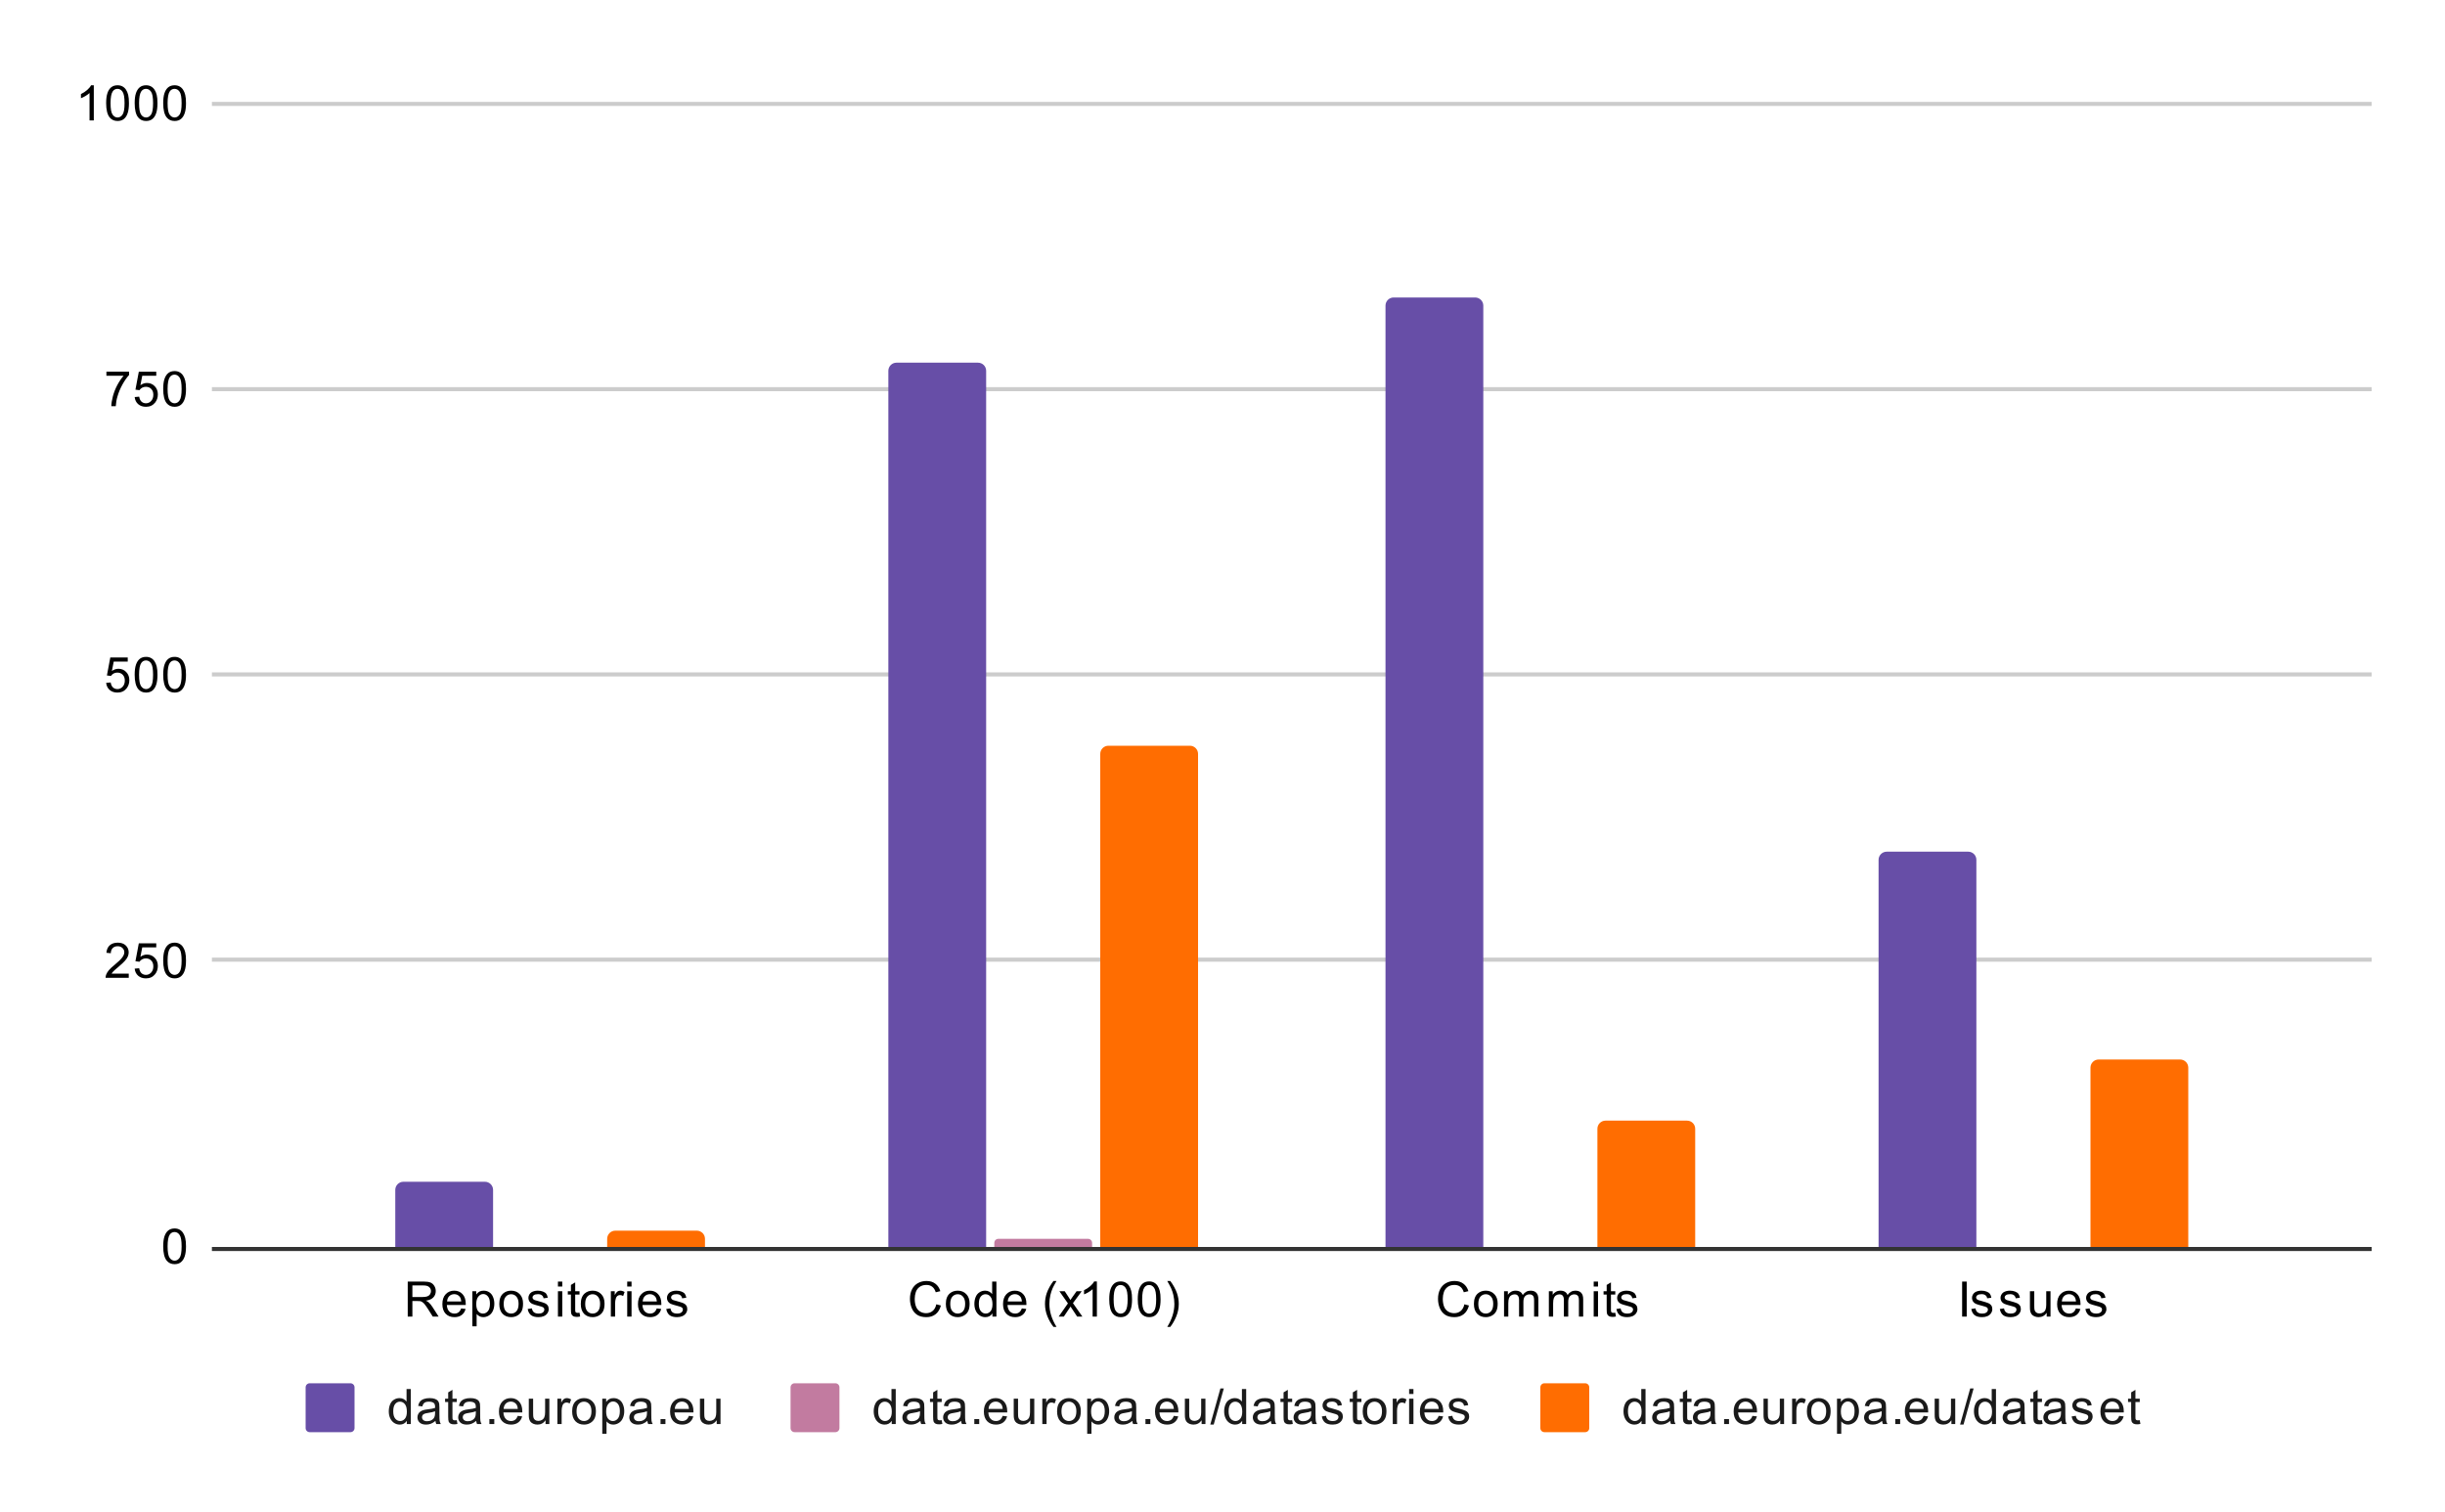 <svg version="1.1" viewBox="0.0 0.0 600.0 371.0" fill="none" stroke="none" stroke-linecap="square" stroke-miterlimit="10" width="600" height="371" xmlns:xlink="http://www.w3.org/1999/xlink" xmlns="http://www.w3.org/2000/svg"><path fill="#ffffff" d="M0 0L600.0 0L600.0 371.0L0 371.0L0 0Z" fill-rule="nonzero"/><path stroke="#333333" stroke-width="1.0" stroke-linecap="butt" d="M52.5 306.5L581.5 306.5" fill-rule="nonzero"/><path stroke="#cccccc" stroke-width="1.0" stroke-linecap="butt" d="M52.5 235.5L581.5 235.5" fill-rule="nonzero"/><path stroke="#cccccc" stroke-width="1.0" stroke-linecap="butt" d="M52.5 165.5L581.5 165.5" fill-rule="nonzero"/><path stroke="#cccccc" stroke-width="1.0" stroke-linecap="butt" d="M52.5 95.5L581.5 95.5" fill-rule="nonzero"/><path stroke="#cccccc" stroke-width="1.0" stroke-linecap="butt" d="M52.5 25.5L581.5 25.5" fill-rule="nonzero"/><clipPath id="id_0"><path d="M52.55 25.55L581.45 25.55L581.45 306.083L52.55 306.083L52.55 25.55Z" clip-rule="nonzero"/></clipPath><path stroke="#000000" stroke-width="2.0" stroke-linecap="butt" stroke-opacity="0.0" clip-path="url(#id_0)" d="M121.0 306.0L97.0 306.0L97.0 292.0C97.0 290.895 97.895 290.0 99.0 290.0L119.0 290.0C120.105 290.0 121.0 290.895 121.0 292.0Z" fill-rule="nonzero"/><path fill="#674ea7" clip-path="url(#id_0)" d="M121.0 306.0L97.0 306.0L97.0 292.0C97.0 290.895 97.895 290.0 99.0 290.0L119.0 290.0C120.105 290.0 121.0 290.895 121.0 292.0Z" fill-rule="nonzero"/><path stroke="#000000" stroke-width="2.0" stroke-linecap="butt" stroke-opacity="0.0" clip-path="url(#id_0)" d="M242.0 306.0L218.0 306.0L218.0 91.0C218.0 89.895 218.895 89.0 220.0 89.0L240.0 89.0C241.105 89.0 242.0 89.895 242.0 91.0Z" fill-rule="nonzero"/><path fill="#674ea7" clip-path="url(#id_0)" d="M242.0 306.0L218.0 306.0L218.0 91.0C218.0 89.895 218.895 89.0 220.0 89.0L240.0 89.0C241.105 89.0 242.0 89.895 242.0 91.0Z" fill-rule="nonzero"/><path stroke="#000000" stroke-width="2.0" stroke-linecap="butt" stroke-opacity="0.0" clip-path="url(#id_0)" d="M364.0 306.0L340.0 306.0L340.0 75.0C340.0 73.895 340.895 73.0 342.0 73.0L362.0 73.0C363.105 73.0 364.0 73.895 364.0 75.0Z" fill-rule="nonzero"/><path fill="#674ea7" clip-path="url(#id_0)" d="M364.0 306.0L340.0 306.0L340.0 75.0C340.0 73.895 340.895 73.0 342.0 73.0L362.0 73.0C363.105 73.0 364.0 73.895 364.0 75.0Z" fill-rule="nonzero"/><path stroke="#000000" stroke-width="2.0" stroke-linecap="butt" stroke-opacity="0.0" clip-path="url(#id_0)" d="M485.0 306.0L461.0 306.0L461.0 211.0C461.0 209.895 461.895 209.0 463.0 209.0L483.0 209.0C484.105 209.0 485.0 209.895 485.0 211.0Z" fill-rule="nonzero"/><path fill="#674ea7" clip-path="url(#id_0)" d="M485.0 306.0L461.0 306.0L461.0 211.0C461.0 209.895 461.895 209.0 463.0 209.0L483.0 209.0C484.105 209.0 485.0 209.895 485.0 211.0Z" fill-rule="nonzero"/><path stroke="#000000" stroke-width="2.0" stroke-linecap="butt" stroke-opacity="0.0" clip-path="url(#id_0)" d="M147.0 306.0L123.0 306.0L123.0 306.0L147.0 306.0Z" fill-rule="nonzero"/><path fill="#c27ba0" clip-path="url(#id_0)" d="M147.0 306.0L123.0 306.0L123.0 306.0L147.0 306.0Z" fill-rule="nonzero"/><path stroke="#000000" stroke-width="2.0" stroke-linecap="butt" stroke-opacity="0.0" clip-path="url(#id_0)" d="M268.0 306.0L244.0 306.0L244.0 305.0C244.0 304.448 244.448 304.0 245.0 304.0L267.0 304.0C267.552 304.0 268.0 304.448 268.0 305.0Z" fill-rule="nonzero"/><path fill="#c27ba0" clip-path="url(#id_0)" d="M268.0 306.0L244.0 306.0L244.0 305.0C244.0 304.448 244.448 304.0 245.0 304.0L267.0 304.0C267.552 304.0 268.0 304.448 268.0 305.0Z" fill-rule="nonzero"/><path stroke="#000000" stroke-width="2.0" stroke-linecap="butt" stroke-opacity="0.0" clip-path="url(#id_0)" d="M390.0 306.0L366.0 306.0L366.0 306.0L390.0 306.0Z" fill-rule="nonzero"/><path fill="#c27ba0" clip-path="url(#id_0)" d="M390.0 306.0L366.0 306.0L366.0 306.0L390.0 306.0Z" fill-rule="nonzero"/><path stroke="#000000" stroke-width="2.0" stroke-linecap="butt" stroke-opacity="0.0" clip-path="url(#id_0)" d="M511.0 306.0L487.0 306.0L487.0 306.0C487.0 306.0 487.0 306.0 487.0 306.0L511.0 306.0C511.0 306.0 511.0 306.0 511.0 306.0Z" fill-rule="nonzero"/><path fill="#c27ba0" clip-path="url(#id_0)" d="M511.0 306.0L487.0 306.0L487.0 306.0C487.0 306.0 487.0 306.0 487.0 306.0L511.0 306.0C511.0 306.0 511.0 306.0 511.0 306.0Z" fill-rule="nonzero"/><path stroke="#000000" stroke-width="2.0" stroke-linecap="butt" stroke-opacity="0.0" clip-path="url(#id_0)" d="M173.0 306.0L149.0 306.0L149.0 304.0C149.0 302.895 149.895 302.0 151.0 302.0L171.0 302.0C172.105 302.0 173.0 302.895 173.0 304.0Z" fill-rule="nonzero"/><path fill="#ff6d01" clip-path="url(#id_0)" d="M173.0 306.0L149.0 306.0L149.0 304.0C149.0 302.895 149.895 302.0 151.0 302.0L171.0 302.0C172.105 302.0 173.0 302.895 173.0 304.0Z" fill-rule="nonzero"/><path stroke="#000000" stroke-width="2.0" stroke-linecap="butt" stroke-opacity="0.0" clip-path="url(#id_0)" d="M294.0 306.0L270.0 306.0L270.0 185.0C270.0 183.895 270.895 183.0 272.0 183.0L292.0 183.0C293.105 183.0 294.0 183.895 294.0 185.0Z" fill-rule="nonzero"/><path fill="#ff6d01" clip-path="url(#id_0)" d="M294.0 306.0L270.0 306.0L270.0 185.0C270.0 183.895 270.895 183.0 272.0 183.0L292.0 183.0C293.105 183.0 294.0 183.895 294.0 185.0Z" fill-rule="nonzero"/><path stroke="#000000" stroke-width="2.0" stroke-linecap="butt" stroke-opacity="0.0" clip-path="url(#id_0)" d="M416.0 306.0L392.0 306.0L392.0 277.0C392.0 275.895 392.895 275.0 394.0 275.0L414.0 275.0C415.105 275.0 416.0 275.895 416.0 277.0Z" fill-rule="nonzero"/><path fill="#ff6d01" clip-path="url(#id_0)" d="M416.0 306.0L392.0 306.0L392.0 277.0C392.0 275.895 392.895 275.0 394.0 275.0L414.0 275.0C415.105 275.0 416.0 275.895 416.0 277.0Z" fill-rule="nonzero"/><path stroke="#000000" stroke-width="2.0" stroke-linecap="butt" stroke-opacity="0.0" clip-path="url(#id_0)" d="M537.0 306.0L513.0 306.0L513.0 262.0C513.0 260.895 513.895 260.0 515.0 260.0L535.0 260.0C536.105 260.0 537.0 260.895 537.0 262.0Z" fill-rule="nonzero"/><path fill="#ff6d01" clip-path="url(#id_0)" d="M537.0 306.0L513.0 306.0L513.0 262.0C513.0 260.895 513.895 260.0 515.0 260.0L535.0 260.0C536.105 260.0 537.0 260.895 537.0 262.0Z" fill-rule="nonzero"/><path fill="#000000" d="M40.05 305.849Q40.05 304.318 40.362 303.396Q40.675 302.458 41.284 301.958Q41.909 301.458 42.847 301.458Q43.534 301.458 44.05 301.74Q44.581 302.021 44.925 302.552Q45.269 303.068 45.456 303.818Q45.644 304.568 45.644 305.849Q45.644 307.365 45.331 308.286Q45.034 309.208 44.409 309.724Q43.8 310.224 42.847 310.224Q41.612 310.224 40.894 309.333Q40.05 308.271 40.05 305.849ZM41.128 305.849Q41.128 307.958 41.628 308.661Q42.128 309.365 42.847 309.365Q43.581 309.365 44.066 308.661Q44.566 307.958 44.566 305.849Q44.566 303.724 44.066 303.036Q43.581 302.333 42.831 302.333Q42.112 302.333 41.675 302.943Q41.128 303.724 41.128 305.849Z" fill-rule="nonzero"/><path fill="#000000" d="M31.597 238.934L31.597 239.95L25.909 239.95Q25.909 239.575 26.034 239.216Q26.253 238.637 26.722 238.075Q27.206 237.512 28.113 236.778Q29.519 235.622 30.003 234.95Q30.503 234.278 30.503 233.684Q30.503 233.059 30.05 232.637Q29.597 232.2 28.878 232.2Q28.113 232.2 27.659 232.653Q27.206 233.106 27.191 233.919L26.113 233.809Q26.222 232.591 26.941 231.966Q27.675 231.325 28.909 231.325Q30.144 231.325 30.863 232.012Q31.581 232.7 31.581 233.716Q31.581 234.231 31.363 234.731Q31.159 235.216 30.659 235.778Q30.175 236.325 29.05 237.278Q28.097 238.075 27.816 238.372Q27.55 238.653 27.378 238.934L31.597 238.934ZM33.05 237.7L34.159 237.606Q34.284 238.419 34.722 238.825Q35.175 239.231 35.816 239.231Q36.566 239.231 37.097 238.653Q37.628 238.075 37.628 237.137Q37.628 236.231 37.112 235.716Q36.612 235.184 35.784 235.184Q35.284 235.184 34.862 235.419Q34.456 235.653 34.222 236.012L33.237 235.887L34.066 231.481L38.347 231.481L38.347 232.481L34.909 232.481L34.456 234.794Q35.222 234.247 36.066 234.247Q37.191 234.247 37.956 235.028Q38.737 235.809 38.737 237.044Q38.737 238.2 38.066 239.059Q37.237 240.091 35.816 240.091Q34.644 240.091 33.894 239.434Q33.159 238.778 33.05 237.7ZM40.05 235.716Q40.05 234.184 40.362 233.262Q40.675 232.325 41.284 231.825Q41.909 231.325 42.847 231.325Q43.534 231.325 44.05 231.606Q44.581 231.887 44.925 232.419Q45.269 232.934 45.456 233.684Q45.644 234.434 45.644 235.716Q45.644 237.231 45.331 238.153Q45.034 239.075 44.409 239.591Q43.8 240.091 42.847 240.091Q41.612 240.091 40.894 239.2Q40.05 238.137 40.05 235.716ZM41.128 235.716Q41.128 237.825 41.628 238.528Q42.128 239.231 42.847 239.231Q43.581 239.231 44.066 238.528Q44.566 237.825 44.566 235.716Q44.566 233.591 44.066 232.903Q43.581 232.2 42.831 232.2Q42.112 232.2 41.675 232.809Q41.128 233.591 41.128 235.716Z" fill-rule="nonzero"/><path fill="#000000" d="M26.05 167.567L27.159 167.473Q27.284 168.285 27.722 168.692Q28.175 169.098 28.816 169.098Q29.566 169.098 30.097 168.52Q30.628 167.942 30.628 167.004Q30.628 166.098 30.113 165.582Q29.613 165.051 28.784 165.051Q28.284 165.051 27.863 165.285Q27.456 165.52 27.222 165.879L26.238 165.754L27.066 161.348L31.347 161.348L31.347 162.348L27.909 162.348L27.456 164.66Q28.222 164.114 29.066 164.114Q30.191 164.114 30.956 164.895Q31.738 165.676 31.738 166.91Q31.738 168.067 31.066 168.926Q30.238 169.957 28.816 169.957Q27.644 169.957 26.894 169.301Q26.159 168.645 26.05 167.567ZM33.05 165.582Q33.05 164.051 33.362 163.129Q33.675 162.192 34.284 161.692Q34.909 161.192 35.847 161.192Q36.534 161.192 37.05 161.473Q37.581 161.754 37.925 162.285Q38.269 162.801 38.456 163.551Q38.644 164.301 38.644 165.582Q38.644 167.098 38.331 168.02Q38.034 168.942 37.409 169.457Q36.8 169.957 35.847 169.957Q34.612 169.957 33.894 169.067Q33.05 168.004 33.05 165.582ZM34.128 165.582Q34.128 167.692 34.628 168.395Q35.128 169.098 35.847 169.098Q36.581 169.098 37.066 168.395Q37.566 167.692 37.566 165.582Q37.566 163.457 37.066 162.77Q36.581 162.067 35.831 162.067Q35.112 162.067 34.675 162.676Q34.128 163.457 34.128 165.582ZM40.05 165.582Q40.05 164.051 40.362 163.129Q40.675 162.192 41.284 161.692Q41.909 161.192 42.847 161.192Q43.534 161.192 44.05 161.473Q44.581 161.754 44.925 162.285Q45.269 162.801 45.456 163.551Q45.644 164.301 45.644 165.582Q45.644 167.098 45.331 168.02Q45.034 168.942 44.409 169.457Q43.8 169.957 42.847 169.957Q41.612 169.957 40.894 169.067Q40.05 168.004 40.05 165.582ZM41.128 165.582Q41.128 167.692 41.628 168.395Q42.128 169.098 42.847 169.098Q43.581 169.098 44.066 168.395Q44.566 167.692 44.566 165.582Q44.566 163.457 44.066 162.77Q43.581 162.067 42.831 162.067Q42.112 162.067 41.675 162.676Q41.128 163.457 41.128 165.582Z" fill-rule="nonzero"/><path fill="#000000" d="M26.113 92.215L26.113 91.199L31.675 91.199L31.675 92.027Q30.863 92.902 30.05 94.355Q29.253 95.793 28.816 97.324Q28.488 98.402 28.409 99.683L27.316 99.683Q27.331 98.668 27.706 97.23Q28.097 95.793 28.8 94.465Q29.519 93.136 30.331 92.215L26.113 92.215ZM33.05 97.433L34.159 97.34Q34.284 98.152 34.722 98.558Q35.175 98.965 35.816 98.965Q36.566 98.965 37.097 98.386Q37.628 97.808 37.628 96.871Q37.628 95.965 37.112 95.449Q36.612 94.918 35.784 94.918Q35.284 94.918 34.862 95.152Q34.456 95.386 34.222 95.746L33.237 95.621L34.066 91.215L38.347 91.215L38.347 92.215L34.909 92.215L34.456 94.527Q35.222 93.98 36.066 93.98Q37.191 93.98 37.956 94.761Q38.737 95.543 38.737 96.777Q38.737 97.933 38.066 98.793Q37.237 99.824 35.816 99.824Q34.644 99.824 33.894 99.168Q33.159 98.511 33.05 97.433ZM40.05 95.449Q40.05 93.918 40.362 92.996Q40.675 92.058 41.284 91.558Q41.909 91.058 42.847 91.058Q43.534 91.058 44.05 91.34Q44.581 91.621 44.925 92.152Q45.269 92.668 45.456 93.418Q45.644 94.168 45.644 95.449Q45.644 96.965 45.331 97.886Q45.034 98.808 44.409 99.324Q43.8 99.824 42.847 99.824Q41.612 99.824 40.894 98.933Q40.05 97.871 40.05 95.449ZM41.128 95.449Q41.128 97.558 41.628 98.261Q42.128 98.965 42.847 98.965Q43.581 98.965 44.066 98.261Q44.566 97.558 44.566 95.449Q44.566 93.324 44.066 92.636Q43.581 91.933 42.831 91.933Q42.112 91.933 41.675 92.543Q41.128 93.324 41.128 95.449Z" fill-rule="nonzero"/><path fill="#000000" d="M23.019 29.55L21.972 29.55L21.972 22.831Q21.581 23.191 20.956 23.566Q20.347 23.925 19.863 24.097L19.863 23.081Q20.738 22.659 21.394 22.081Q22.066 21.488 22.347 20.925L23.019 20.925L23.019 29.55ZM26.05 25.316Q26.05 23.784 26.363 22.863Q26.675 21.925 27.284 21.425Q27.909 20.925 28.847 20.925Q29.534 20.925 30.05 21.206Q30.581 21.488 30.925 22.019Q31.269 22.534 31.456 23.284Q31.644 24.034 31.644 25.316Q31.644 26.831 31.331 27.753Q31.034 28.675 30.409 29.191Q29.8 29.691 28.847 29.691Q27.613 29.691 26.894 28.8Q26.05 27.738 26.05 25.316ZM27.128 25.316Q27.128 27.425 27.628 28.128Q28.128 28.831 28.847 28.831Q29.581 28.831 30.066 28.128Q30.566 27.425 30.566 25.316Q30.566 23.191 30.066 22.503Q29.581 21.8 28.831 21.8Q28.113 21.8 27.675 22.409Q27.128 23.191 27.128 25.316ZM33.05 25.316Q33.05 23.784 33.362 22.863Q33.675 21.925 34.284 21.425Q34.909 20.925 35.847 20.925Q36.534 20.925 37.05 21.206Q37.581 21.488 37.925 22.019Q38.269 22.534 38.456 23.284Q38.644 24.034 38.644 25.316Q38.644 26.831 38.331 27.753Q38.034 28.675 37.409 29.191Q36.8 29.691 35.847 29.691Q34.612 29.691 33.894 28.8Q33.05 27.738 33.05 25.316ZM34.128 25.316Q34.128 27.425 34.628 28.128Q35.128 28.831 35.847 28.831Q36.581 28.831 37.066 28.128Q37.566 27.425 37.566 25.316Q37.566 23.191 37.066 22.503Q36.581 21.8 35.831 21.8Q35.112 21.8 34.675 22.409Q34.128 23.191 34.128 25.316ZM40.05 25.316Q40.05 23.784 40.362 22.863Q40.675 21.925 41.284 21.425Q41.909 20.925 42.847 20.925Q43.534 20.925 44.05 21.206Q44.581 21.488 44.925 22.019Q45.269 22.534 45.456 23.284Q45.644 24.034 45.644 25.316Q45.644 26.831 45.331 27.753Q45.034 28.675 44.409 29.191Q43.8 29.691 42.847 29.691Q41.612 29.691 40.894 28.8Q40.05 27.738 40.05 25.316ZM41.128 25.316Q41.128 27.425 41.628 28.128Q42.128 28.831 42.847 28.831Q43.581 28.831 44.066 28.128Q44.566 27.425 44.566 25.316Q44.566 23.191 44.066 22.503Q43.581 21.8 42.831 21.8Q42.112 21.8 41.675 22.409Q41.128 23.191 41.128 25.316Z" fill-rule="nonzero"/><path fill="#000000" d="M100.058 323.083L100.058 314.49L103.871 314.49Q105.027 314.49 105.621 314.724Q106.214 314.958 106.574 315.552Q106.933 316.13 106.933 316.833Q106.933 317.755 106.339 318.38Q105.746 319.005 104.511 319.177Q104.964 319.396 105.199 319.599Q105.699 320.052 106.136 320.74L107.636 323.083L106.199 323.083L105.074 321.302Q104.574 320.521 104.246 320.115Q103.933 319.708 103.668 319.552Q103.418 319.38 103.152 319.302Q102.964 319.271 102.527 319.271L101.199 319.271L101.199 323.083L100.058 323.083ZM101.199 318.286L103.652 318.286Q104.418 318.286 104.855 318.13Q105.308 317.958 105.527 317.615Q105.761 317.255 105.761 316.833Q105.761 316.224 105.308 315.833Q104.871 315.443 103.918 315.443L101.199 315.443L101.199 318.286ZM113.168 321.083L114.261 321.208Q114.011 322.161 113.308 322.693Q112.605 323.224 111.527 323.224Q110.168 323.224 109.355 322.38Q108.558 321.536 108.558 320.021Q108.558 318.458 109.371 317.599Q110.183 316.724 111.464 316.724Q112.714 316.724 113.496 317.568Q114.293 318.411 114.293 319.958Q114.293 320.052 114.293 320.24L109.652 320.24Q109.714 321.271 110.23 321.818Q110.746 322.349 111.527 322.349Q112.105 322.349 112.511 322.052Q112.933 321.74 113.168 321.083ZM109.714 319.38L113.183 319.38Q113.121 318.583 112.793 318.193Q112.277 317.583 111.48 317.583Q110.746 317.583 110.246 318.068Q109.761 318.552 109.714 319.38ZM115.918 325.474L115.918 316.865L116.871 316.865L116.871 317.661Q117.214 317.193 117.636 316.958Q118.074 316.724 118.683 316.724Q119.48 316.724 120.089 317.13Q120.699 317.536 120.996 318.286Q121.308 319.036 121.308 319.927Q121.308 320.88 120.964 321.646Q120.636 322.411 119.98 322.818Q119.324 323.224 118.605 323.224Q118.074 323.224 117.652 323.005Q117.23 322.771 116.964 322.443L116.964 325.474L115.918 325.474ZM116.871 320.005Q116.871 321.208 117.355 321.786Q117.839 322.349 118.527 322.349Q119.23 322.349 119.73 321.755Q120.23 321.161 120.23 319.911Q120.23 318.724 119.746 318.146Q119.261 317.552 118.574 317.552Q117.902 317.552 117.386 318.177Q116.871 318.802 116.871 320.005ZM122.527 319.974Q122.527 318.24 123.48 317.411Q124.277 316.724 125.433 316.724Q126.714 316.724 127.527 317.568Q128.355 318.396 128.355 319.88Q128.355 321.083 127.996 321.771Q127.636 322.458 126.933 322.849Q126.246 323.224 125.433 323.224Q124.136 323.224 123.324 322.396Q122.527 321.552 122.527 319.974ZM123.605 319.974Q123.605 321.161 124.121 321.755Q124.652 322.349 125.433 322.349Q126.23 322.349 126.746 321.755Q127.261 321.161 127.261 319.943Q127.261 318.786 126.73 318.193Q126.214 317.599 125.433 317.599Q124.652 317.599 124.121 318.193Q123.605 318.771 123.605 319.974ZM129.496 321.224L130.527 321.068Q130.621 321.693 131.011 322.021Q131.418 322.349 132.152 322.349Q132.871 322.349 133.214 322.068Q133.574 321.771 133.574 321.365Q133.574 321.005 133.261 320.802Q133.043 320.661 132.183 320.443Q131.027 320.146 130.574 319.943Q130.136 319.724 129.902 319.349Q129.668 318.974 129.668 318.505Q129.668 318.099 129.855 317.74Q130.043 317.38 130.371 317.146Q130.621 316.974 131.043 316.849Q131.464 316.724 131.964 316.724Q132.683 316.724 133.23 316.943Q133.793 317.146 134.058 317.505Q134.324 317.865 134.418 318.458L133.386 318.599Q133.324 318.13 132.98 317.865Q132.652 317.583 132.027 317.583Q131.308 317.583 130.996 317.833Q130.683 318.068 130.683 318.396Q130.683 318.599 130.808 318.755Q130.949 318.927 131.214 319.036Q131.371 319.099 132.152 319.302Q133.277 319.615 133.714 319.802Q134.152 319.99 134.402 320.349Q134.652 320.708 134.652 321.255Q134.652 321.786 134.339 322.255Q134.043 322.708 133.464 322.974Q132.886 323.224 132.152 323.224Q130.933 323.224 130.293 322.724Q129.668 322.208 129.496 321.224ZM136.918 315.708L136.918 314.49L137.98 314.49L137.98 315.708L136.918 315.708ZM136.918 323.083L136.918 316.865L137.98 316.865L137.98 323.083L136.918 323.083ZM142.214 322.146L142.371 323.068Q141.918 323.161 141.574 323.161Q140.996 323.161 140.683 322.99Q140.371 322.802 140.23 322.505Q140.105 322.208 140.105 321.255L140.105 317.677L139.339 317.677L139.339 316.865L140.105 316.865L140.105 315.318L141.152 314.693L141.152 316.865L142.214 316.865L142.214 317.677L141.152 317.677L141.152 321.318Q141.152 321.771 141.199 321.896Q141.261 322.021 141.386 322.099Q141.511 322.177 141.746 322.177Q141.933 322.177 142.214 322.146ZM142.527 319.974Q142.527 318.24 143.48 317.411Q144.277 316.724 145.433 316.724Q146.714 316.724 147.527 317.568Q148.355 318.396 148.355 319.88Q148.355 321.083 147.996 321.771Q147.636 322.458 146.933 322.849Q146.246 323.224 145.433 323.224Q144.136 323.224 143.324 322.396Q142.527 321.552 142.527 319.974ZM143.605 319.974Q143.605 321.161 144.121 321.755Q144.652 322.349 145.433 322.349Q146.23 322.349 146.746 321.755Q147.261 321.161 147.261 319.943Q147.261 318.786 146.73 318.193Q146.214 317.599 145.433 317.599Q144.652 317.599 144.121 318.193Q143.605 318.771 143.605 319.974ZM149.902 323.083L149.902 316.865L150.855 316.865L150.855 317.802Q151.214 317.146 151.511 316.943Q151.824 316.724 152.199 316.724Q152.73 316.724 153.277 317.052L152.918 318.036Q152.527 317.802 152.152 317.802Q151.793 317.802 151.511 318.021Q151.246 318.224 151.136 318.599Q150.949 319.161 150.949 319.818L150.949 323.083L149.902 323.083ZM153.918 315.708L153.918 314.49L154.98 314.49L154.98 315.708L153.918 315.708ZM153.918 323.083L153.918 316.865L154.98 316.865L154.98 323.083L153.918 323.083ZM161.168 321.083L162.261 321.208Q162.011 322.161 161.308 322.693Q160.605 323.224 159.527 323.224Q158.168 323.224 157.355 322.38Q156.558 321.536 156.558 320.021Q156.558 318.458 157.371 317.599Q158.183 316.724 159.464 316.724Q160.714 316.724 161.496 317.568Q162.293 318.411 162.293 319.958Q162.293 320.052 162.293 320.24L157.652 320.24Q157.714 321.271 158.23 321.818Q158.746 322.349 159.527 322.349Q160.105 322.349 160.511 322.052Q160.933 321.74 161.168 321.083ZM157.714 319.38L161.183 319.38Q161.121 318.583 160.793 318.193Q160.277 317.583 159.48 317.583Q158.746 317.583 158.246 318.068Q157.761 318.552 157.714 319.38ZM163.496 321.224L164.527 321.068Q164.621 321.693 165.011 322.021Q165.418 322.349 166.152 322.349Q166.871 322.349 167.214 322.068Q167.574 321.771 167.574 321.365Q167.574 321.005 167.261 320.802Q167.043 320.661 166.183 320.443Q165.027 320.146 164.574 319.943Q164.136 319.724 163.902 319.349Q163.668 318.974 163.668 318.505Q163.668 318.099 163.855 317.74Q164.043 317.38 164.371 317.146Q164.621 316.974 165.043 316.849Q165.464 316.724 165.964 316.724Q166.683 316.724 167.23 316.943Q167.793 317.146 168.058 317.505Q168.324 317.865 168.418 318.458L167.386 318.599Q167.324 318.13 166.98 317.865Q166.652 317.583 166.027 317.583Q165.308 317.583 164.996 317.833Q164.683 318.068 164.683 318.396Q164.683 318.599 164.808 318.755Q164.949 318.927 165.214 319.036Q165.371 319.099 166.152 319.302Q167.277 319.615 167.714 319.802Q168.152 319.99 168.402 320.349Q168.652 320.708 168.652 321.255Q168.652 321.786 168.339 322.255Q168.043 322.708 167.464 322.974Q166.886 323.224 166.152 323.224Q164.933 323.224 164.293 322.724Q163.668 322.208 163.496 321.224Z" fill-rule="nonzero"/><path fill="#000000" d="M229.769 320.068L230.894 320.365Q230.535 321.755 229.613 322.49Q228.691 323.224 227.348 323.224Q225.957 323.224 225.082 322.661Q224.207 322.099 223.754 321.036Q223.301 319.958 223.301 318.724Q223.301 317.38 223.816 316.38Q224.332 315.38 225.269 314.865Q226.223 314.349 227.363 314.349Q228.644 314.349 229.519 315.005Q230.41 315.661 230.754 316.849L229.629 317.115Q229.332 316.177 228.754 315.755Q228.191 315.318 227.332 315.318Q226.348 315.318 225.676 315.802Q225.019 316.271 224.738 317.068Q224.473 317.865 224.473 318.724Q224.473 319.818 224.785 320.63Q225.113 321.443 225.785 321.849Q226.457 322.255 227.254 322.255Q228.207 322.255 228.863 321.708Q229.535 321.161 229.769 320.068ZM232.113 319.974Q232.113 318.24 233.066 317.411Q233.863 316.724 235.019 316.724Q236.301 316.724 237.113 317.568Q237.941 318.396 237.941 319.88Q237.941 321.083 237.582 321.771Q237.223 322.458 236.519 322.849Q235.832 323.224 235.019 323.224Q233.723 323.224 232.91 322.396Q232.113 321.552 232.113 319.974ZM233.191 319.974Q233.191 321.161 233.707 321.755Q234.238 322.349 235.019 322.349Q235.816 322.349 236.332 321.755Q236.848 321.161 236.848 319.943Q236.848 318.786 236.316 318.193Q235.801 317.599 235.019 317.599Q234.238 317.599 233.707 318.193Q233.191 318.771 233.191 319.974ZM243.535 323.083L243.535 322.302Q242.941 323.224 241.801 323.224Q241.051 323.224 240.426 322.818Q239.801 322.396 239.457 321.661Q239.113 320.927 239.113 319.974Q239.113 319.052 239.426 318.286Q239.738 317.521 240.363 317.13Q240.988 316.724 241.754 316.724Q242.316 316.724 242.754 316.958Q243.191 317.193 243.473 317.568L243.473 314.49L244.519 314.49L244.519 323.083L243.535 323.083ZM240.207 319.974Q240.207 321.177 240.707 321.771Q241.207 322.349 241.894 322.349Q242.582 322.349 243.066 321.786Q243.551 321.224 243.551 320.068Q243.551 318.786 243.051 318.193Q242.566 317.599 241.848 317.599Q241.144 317.599 240.676 318.177Q240.207 318.74 240.207 319.974ZM250.754 321.083L251.848 321.208Q251.598 322.161 250.894 322.693Q250.191 323.224 249.113 323.224Q247.754 323.224 246.941 322.38Q246.144 321.536 246.144 320.021Q246.144 318.458 246.957 317.599Q247.769 316.724 249.051 316.724Q250.301 316.724 251.082 317.568Q251.879 318.411 251.879 319.958Q251.879 320.052 251.879 320.24L247.238 320.24Q247.301 321.271 247.816 321.818Q248.332 322.349 249.113 322.349Q249.691 322.349 250.098 322.052Q250.519 321.74 250.754 321.083ZM247.301 319.38L250.769 319.38Q250.707 318.583 250.379 318.193Q249.863 317.583 249.066 317.583Q248.332 317.583 247.832 318.068Q247.348 318.552 247.301 319.38ZM258.519 325.615Q257.644 324.505 257.035 323.036Q256.441 321.552 256.441 319.974Q256.441 318.583 256.879 317.302Q257.41 315.818 258.519 314.349L259.269 314.349Q258.566 315.568 258.332 316.083Q257.973 316.896 257.769 317.771Q257.519 318.865 257.519 319.974Q257.519 322.802 259.269 325.615L258.519 325.615ZM259.801 323.083L262.066 319.849L259.973 316.865L261.285 316.865L262.238 318.318Q262.504 318.74 262.676 319.021Q262.926 318.63 263.144 318.333L264.191 316.865L265.457 316.865L263.301 319.786L265.613 323.083L264.332 323.083L263.051 321.146L262.707 320.63L261.066 323.083L259.801 323.083ZM269.176 323.083L268.129 323.083L268.129 316.365Q267.738 316.724 267.113 317.099Q266.504 317.458 266.019 317.63L266.019 316.615Q266.894 316.193 267.551 315.615Q268.223 315.021 268.504 314.458L269.176 314.458L269.176 323.083ZM272.207 318.849Q272.207 317.318 272.519 316.396Q272.832 315.458 273.441 314.958Q274.066 314.458 275.004 314.458Q275.691 314.458 276.207 314.74Q276.738 315.021 277.082 315.552Q277.426 316.068 277.613 316.818Q277.801 317.568 277.801 318.849Q277.801 320.365 277.488 321.286Q277.191 322.208 276.566 322.724Q275.957 323.224 275.004 323.224Q273.769 323.224 273.051 322.333Q272.207 321.271 272.207 318.849ZM273.285 318.849Q273.285 320.958 273.785 321.661Q274.285 322.365 275.004 322.365Q275.738 322.365 276.223 321.661Q276.723 320.958 276.723 318.849Q276.723 316.724 276.223 316.036Q275.738 315.333 274.988 315.333Q274.269 315.333 273.832 315.943Q273.285 316.724 273.285 318.849ZM279.207 318.849Q279.207 317.318 279.519 316.396Q279.832 315.458 280.441 314.958Q281.066 314.458 282.004 314.458Q282.691 314.458 283.207 314.74Q283.738 315.021 284.082 315.552Q284.426 316.068 284.613 316.818Q284.801 317.568 284.801 318.849Q284.801 320.365 284.488 321.286Q284.191 322.208 283.566 322.724Q282.957 323.224 282.004 323.224Q280.769 323.224 280.051 322.333Q279.207 321.271 279.207 318.849ZM280.285 318.849Q280.285 320.958 280.785 321.661Q281.285 322.365 282.004 322.365Q282.738 322.365 283.223 321.661Q283.723 320.958 283.723 318.849Q283.723 316.724 283.223 316.036Q282.738 315.333 281.988 315.333Q281.269 315.333 280.832 315.943Q280.285 316.724 280.285 318.849ZM287.191 325.615L286.441 325.615Q288.191 322.802 288.191 319.974Q288.191 318.88 287.941 317.786Q287.738 316.911 287.379 316.099Q287.144 315.583 286.441 314.349L287.191 314.349Q288.285 315.818 288.816 317.302Q289.269 318.583 289.269 319.974Q289.269 321.552 288.66 323.036Q288.051 324.505 287.191 325.615Z" fill-rule="nonzero"/><path fill="#000000" d="M359.356 320.068L360.481 320.365Q360.121 321.755 359.199 322.49Q358.277 323.224 356.934 323.224Q355.543 323.224 354.668 322.661Q353.793 322.099 353.34 321.036Q352.887 319.958 352.887 318.724Q352.887 317.38 353.402 316.38Q353.918 315.38 354.856 314.865Q355.809 314.349 356.949 314.349Q358.231 314.349 359.106 315.005Q359.996 315.661 360.34 316.849L359.215 317.115Q358.918 316.177 358.34 315.755Q357.777 315.318 356.918 315.318Q355.934 315.318 355.262 315.802Q354.606 316.271 354.324 317.068Q354.059 317.865 354.059 318.724Q354.059 319.818 354.371 320.63Q354.699 321.443 355.371 321.849Q356.043 322.255 356.84 322.255Q357.793 322.255 358.449 321.708Q359.121 321.161 359.356 320.068ZM361.699 319.974Q361.699 318.24 362.652 317.411Q363.449 316.724 364.606 316.724Q365.887 316.724 366.699 317.568Q367.527 318.396 367.527 319.88Q367.527 321.083 367.168 321.771Q366.809 322.458 366.106 322.849Q365.418 323.224 364.606 323.224Q363.309 323.224 362.496 322.396Q361.699 321.552 361.699 319.974ZM362.777 319.974Q362.777 321.161 363.293 321.755Q363.824 322.349 364.606 322.349Q365.402 322.349 365.918 321.755Q366.434 321.161 366.434 319.943Q366.434 318.786 365.902 318.193Q365.387 317.599 364.606 317.599Q363.824 317.599 363.293 318.193Q362.777 318.771 362.777 319.974ZM369.09 323.083L369.09 316.865L370.027 316.865L370.027 317.74Q370.324 317.271 370.809 317.005Q371.293 316.724 371.918 316.724Q372.606 316.724 373.043 317.005Q373.496 317.286 373.668 317.802Q374.418 316.724 375.59 316.724Q376.527 316.724 377.012 317.24Q377.512 317.74 377.512 318.818L377.512 323.083L376.465 323.083L376.465 319.161Q376.465 318.536 376.356 318.255Q376.262 317.974 375.996 317.802Q375.731 317.63 375.356 317.63Q374.699 317.63 374.262 318.068Q373.84 318.505 373.84 319.474L373.84 323.083L372.777 323.083L372.777 319.036Q372.777 318.333 372.512 317.99Q372.262 317.63 371.684 317.63Q371.231 317.63 370.856 317.865Q370.481 318.099 370.309 318.552Q370.137 319.005 370.137 319.849L370.137 323.083L369.09 323.083ZM380.09 323.083L380.09 316.865L381.027 316.865L381.027 317.74Q381.324 317.271 381.809 317.005Q382.293 316.724 382.918 316.724Q383.606 316.724 384.043 317.005Q384.496 317.286 384.668 317.802Q385.418 316.724 386.59 316.724Q387.527 316.724 388.012 317.24Q388.512 317.74 388.512 318.818L388.512 323.083L387.465 323.083L387.465 319.161Q387.465 318.536 387.356 318.255Q387.262 317.974 386.996 317.802Q386.731 317.63 386.356 317.63Q385.699 317.63 385.262 318.068Q384.84 318.505 384.84 319.474L384.84 323.083L383.777 323.083L383.777 319.036Q383.777 318.333 383.512 317.99Q383.262 317.63 382.684 317.63Q382.231 317.63 381.856 317.865Q381.481 318.099 381.309 318.552Q381.137 319.005 381.137 319.849L381.137 323.083L380.09 323.083ZM391.09 315.708L391.09 314.49L392.152 314.49L392.152 315.708L391.09 315.708ZM391.09 323.083L391.09 316.865L392.152 316.865L392.152 323.083L391.09 323.083ZM396.387 322.146L396.543 323.068Q396.09 323.161 395.746 323.161Q395.168 323.161 394.856 322.99Q394.543 322.802 394.402 322.505Q394.277 322.208 394.277 321.255L394.277 317.677L393.512 317.677L393.512 316.865L394.277 316.865L394.277 315.318L395.324 314.693L395.324 316.865L396.387 316.865L396.387 317.677L395.324 317.677L395.324 321.318Q395.324 321.771 395.371 321.896Q395.434 322.021 395.559 322.099Q395.684 322.177 395.918 322.177Q396.106 322.177 396.387 322.146ZM396.668 321.224L397.699 321.068Q397.793 321.693 398.184 322.021Q398.59 322.349 399.324 322.349Q400.043 322.349 400.387 322.068Q400.746 321.771 400.746 321.365Q400.746 321.005 400.434 320.802Q400.215 320.661 399.356 320.443Q398.199 320.146 397.746 319.943Q397.309 319.724 397.074 319.349Q396.84 318.974 396.84 318.505Q396.84 318.099 397.027 317.74Q397.215 317.38 397.543 317.146Q397.793 316.974 398.215 316.849Q398.637 316.724 399.137 316.724Q399.856 316.724 400.402 316.943Q400.965 317.146 401.231 317.505Q401.496 317.865 401.59 318.458L400.559 318.599Q400.496 318.13 400.152 317.865Q399.824 317.583 399.199 317.583Q398.481 317.583 398.168 317.833Q397.856 318.068 397.856 318.396Q397.856 318.599 397.981 318.755Q398.121 318.927 398.387 319.036Q398.543 319.099 399.324 319.302Q400.449 319.615 400.887 319.802Q401.324 319.99 401.574 320.349Q401.824 320.708 401.824 321.255Q401.824 321.786 401.512 322.255Q401.215 322.708 400.637 322.974Q400.059 323.224 399.324 323.224Q398.106 323.224 397.465 322.724Q396.84 322.208 396.668 321.224Z" fill-rule="nonzero"/><path fill="#000000" d="M481.504 323.083L481.504 314.49L482.629 314.49L482.629 323.083L481.504 323.083ZM483.754 321.224L484.786 321.068Q484.879 321.693 485.27 322.021Q485.676 322.349 486.411 322.349Q487.129 322.349 487.473 322.068Q487.832 321.771 487.832 321.365Q487.832 321.005 487.52 320.802Q487.301 320.661 486.442 320.443Q485.286 320.146 484.832 319.943Q484.395 319.724 484.161 319.349Q483.926 318.974 483.926 318.505Q483.926 318.099 484.114 317.74Q484.301 317.38 484.629 317.146Q484.879 316.974 485.301 316.849Q485.723 316.724 486.223 316.724Q486.942 316.724 487.489 316.943Q488.051 317.146 488.317 317.505Q488.582 317.865 488.676 318.458L487.645 318.599Q487.582 318.13 487.239 317.865Q486.911 317.583 486.286 317.583Q485.567 317.583 485.254 317.833Q484.942 318.068 484.942 318.396Q484.942 318.599 485.067 318.755Q485.207 318.927 485.473 319.036Q485.629 319.099 486.411 319.302Q487.536 319.615 487.973 319.802Q488.411 319.99 488.661 320.349Q488.911 320.708 488.911 321.255Q488.911 321.786 488.598 322.255Q488.301 322.708 487.723 322.974Q487.145 323.224 486.411 323.224Q485.192 323.224 484.551 322.724Q483.926 322.208 483.754 321.224ZM490.754 321.224L491.786 321.068Q491.879 321.693 492.27 322.021Q492.676 322.349 493.411 322.349Q494.129 322.349 494.473 322.068Q494.832 321.771 494.832 321.365Q494.832 321.005 494.52 320.802Q494.301 320.661 493.442 320.443Q492.286 320.146 491.832 319.943Q491.395 319.724 491.161 319.349Q490.926 318.974 490.926 318.505Q490.926 318.099 491.114 317.74Q491.301 317.38 491.629 317.146Q491.879 316.974 492.301 316.849Q492.723 316.724 493.223 316.724Q493.942 316.724 494.489 316.943Q495.051 317.146 495.317 317.505Q495.582 317.865 495.676 318.458L494.645 318.599Q494.582 318.13 494.239 317.865Q493.911 317.583 493.286 317.583Q492.567 317.583 492.254 317.833Q491.942 318.068 491.942 318.396Q491.942 318.599 492.067 318.755Q492.207 318.927 492.473 319.036Q492.629 319.099 493.411 319.302Q494.536 319.615 494.973 319.802Q495.411 319.99 495.661 320.349Q495.911 320.708 495.911 321.255Q495.911 321.786 495.598 322.255Q495.301 322.708 494.723 322.974Q494.145 323.224 493.411 323.224Q492.192 323.224 491.551 322.724Q490.926 322.208 490.754 321.224ZM502.254 323.083L502.254 322.161Q501.52 323.224 500.27 323.224Q499.723 323.224 499.239 323.021Q498.77 322.802 498.536 322.49Q498.301 322.161 498.207 321.693Q498.145 321.396 498.145 320.708L498.145 316.865L499.207 316.865L499.207 320.318Q499.207 321.13 499.27 321.427Q499.364 321.833 499.676 322.083Q500.004 322.318 500.489 322.318Q500.957 322.318 501.364 322.083Q501.786 321.833 501.957 321.411Q502.145 320.99 502.145 320.193L502.145 316.865L503.192 316.865L503.192 323.083L502.254 323.083ZM509.426 321.083L510.52 321.208Q510.27 322.161 509.567 322.693Q508.864 323.224 507.786 323.224Q506.426 323.224 505.614 322.38Q504.817 321.536 504.817 320.021Q504.817 318.458 505.629 317.599Q506.442 316.724 507.723 316.724Q508.973 316.724 509.754 317.568Q510.551 318.411 510.551 319.958Q510.551 320.052 510.551 320.24L505.911 320.24Q505.973 321.271 506.489 321.818Q507.004 322.349 507.786 322.349Q508.364 322.349 508.77 322.052Q509.192 321.74 509.426 321.083ZM505.973 319.38L509.442 319.38Q509.379 318.583 509.051 318.193Q508.536 317.583 507.739 317.583Q507.004 317.583 506.504 318.068Q506.02 318.552 505.973 319.38ZM511.754 321.224L512.785 321.068Q512.879 321.693 513.27 322.021Q513.676 322.349 514.41 322.349Q515.129 322.349 515.473 322.068Q515.832 321.771 515.832 321.365Q515.832 321.005 515.52 320.802Q515.301 320.661 514.442 320.443Q513.285 320.146 512.832 319.943Q512.395 319.724 512.16 319.349Q511.926 318.974 511.926 318.505Q511.926 318.099 512.114 317.74Q512.301 317.38 512.629 317.146Q512.879 316.974 513.301 316.849Q513.723 316.724 514.223 316.724Q514.942 316.724 515.489 316.943Q516.051 317.146 516.317 317.505Q516.582 317.865 516.676 318.458L515.645 318.599Q515.582 318.13 515.239 317.865Q514.91 317.583 514.285 317.583Q513.567 317.583 513.254 317.833Q512.942 318.068 512.942 318.396Q512.942 318.599 513.067 318.755Q513.207 318.927 513.473 319.036Q513.629 319.099 514.41 319.302Q515.535 319.615 515.973 319.802Q516.41 319.99 516.66 320.349Q516.91 320.708 516.91 321.255Q516.91 321.786 516.598 322.255Q516.301 322.708 515.723 322.974Q515.145 323.224 514.41 323.224Q513.192 323.224 512.551 322.724Q511.926 322.208 511.754 321.224Z" fill-rule="nonzero"/><path fill="#674ea7" d="M75.0 340.45C75.0 339.898 75.448 339.45 76.0 339.45L86.0 339.45C86.552 339.45 87.0 339.898 87.0 340.45L87.0 350.45C87.0 351.002 86.552 351.45 86.0 351.45L76.0 351.45C75.448 351.45 75.0 351.002 75.0 350.45Z" fill-rule="nonzero"/><path fill="#1a1a1a" d="M99.828 349.45L99.828 348.669Q99.234 349.591 98.094 349.591Q97.344 349.591 96.719 349.184Q96.094 348.762 95.75 348.028Q95.406 347.294 95.406 346.341Q95.406 345.419 95.719 344.653Q96.031 343.887 96.656 343.497Q97.281 343.091 98.047 343.091Q98.609 343.091 99.047 343.325Q99.484 343.559 99.766 343.934L99.766 340.856L100.812 340.856L100.812 349.45L99.828 349.45ZM96.5 346.341Q96.5 347.544 97.0 348.137Q97.5 348.716 98.188 348.716Q98.875 348.716 99.359 348.153Q99.844 347.591 99.844 346.434Q99.844 345.153 99.344 344.559Q98.859 343.966 98.141 343.966Q97.438 343.966 96.969 344.544Q96.5 345.106 96.5 346.341ZM106.859 348.684Q106.266 349.184 105.719 349.387Q105.188 349.591 104.562 349.591Q103.531 349.591 102.984 349.091Q102.438 348.591 102.438 347.809Q102.438 347.356 102.641 346.981Q102.844 346.591 103.188 346.372Q103.531 346.137 103.953 346.028Q104.25 345.934 104.891 345.856Q106.156 345.716 106.766 345.497Q106.766 345.278 106.766 345.231Q106.766 344.575 106.469 344.309Q106.062 343.966 105.266 343.966Q104.531 343.966 104.172 344.231Q103.812 344.481 103.641 345.137L102.609 344.997Q102.75 344.341 103.078 343.934Q103.406 343.528 104.016 343.309Q104.625 343.091 105.422 343.091Q106.219 343.091 106.719 343.278Q107.219 343.466 107.453 343.747Q107.688 344.028 107.781 344.466Q107.828 344.731 107.828 345.434L107.828 346.841Q107.828 348.309 107.891 348.7Q107.969 349.091 108.172 349.45L107.062 349.45Q106.906 349.122 106.859 348.684ZM106.766 346.325Q106.188 346.559 105.047 346.731Q104.391 346.825 104.125 346.95Q103.859 347.059 103.703 347.278Q103.562 347.497 103.562 347.778Q103.562 348.2 103.875 348.481Q104.203 348.762 104.812 348.762Q105.422 348.762 105.891 348.497Q106.375 348.231 106.594 347.762Q106.766 347.403 106.766 346.716L106.766 346.325ZM112.094 348.512L112.25 349.434Q111.797 349.528 111.453 349.528Q110.875 349.528 110.562 349.356Q110.25 349.169 110.109 348.872Q109.984 348.575 109.984 347.622L109.984 344.044L109.219 344.044L109.219 343.231L109.984 343.231L109.984 341.684L111.031 341.059L111.031 343.231L112.094 343.231L112.094 344.044L111.031 344.044L111.031 347.684Q111.031 348.137 111.078 348.262Q111.141 348.387 111.266 348.466Q111.391 348.544 111.625 348.544Q111.812 348.544 112.094 348.512ZM116.859 348.684Q116.266 349.184 115.719 349.387Q115.188 349.591 114.562 349.591Q113.531 349.591 112.984 349.091Q112.438 348.591 112.438 347.809Q112.438 347.356 112.641 346.981Q112.844 346.591 113.188 346.372Q113.531 346.137 113.953 346.028Q114.25 345.934 114.891 345.856Q116.156 345.716 116.766 345.497Q116.766 345.278 116.766 345.231Q116.766 344.575 116.469 344.309Q116.062 343.966 115.266 343.966Q114.531 343.966 114.172 344.231Q113.812 344.481 113.641 345.137L112.609 344.997Q112.75 344.341 113.078 343.934Q113.406 343.528 114.016 343.309Q114.625 343.091 115.422 343.091Q116.219 343.091 116.719 343.278Q117.219 343.466 117.453 343.747Q117.688 344.028 117.781 344.466Q117.828 344.731 117.828 345.434L117.828 346.841Q117.828 348.309 117.891 348.7Q117.969 349.091 118.172 349.45L117.062 349.45Q116.906 349.122 116.859 348.684ZM116.766 346.325Q116.188 346.559 115.047 346.731Q114.391 346.825 114.125 346.95Q113.859 347.059 113.703 347.278Q113.562 347.497 113.562 347.778Q113.562 348.2 113.875 348.481Q114.203 348.762 114.812 348.762Q115.422 348.762 115.891 348.497Q116.375 348.231 116.594 347.762Q116.766 347.403 116.766 346.716L116.766 346.325ZM120.094 349.45L120.094 348.247L121.297 348.247L121.297 349.45L120.094 349.45ZM127.047 347.45L128.141 347.575Q127.891 348.528 127.188 349.059Q126.484 349.591 125.406 349.591Q124.047 349.591 123.234 348.747Q122.438 347.903 122.438 346.387Q122.438 344.825 123.25 343.966Q124.062 343.091 125.344 343.091Q126.594 343.091 127.375 343.934Q128.172 344.778 128.172 346.325Q128.172 346.419 128.172 346.606L123.531 346.606Q123.594 347.637 124.109 348.184Q124.625 348.716 125.406 348.716Q125.984 348.716 126.391 348.419Q126.812 348.106 127.047 347.45ZM123.594 345.747L127.062 345.747Q127.0 344.95 126.672 344.559Q126.156 343.95 125.359 343.95Q124.625 343.95 124.125 344.434Q123.641 344.919 123.594 345.747ZM133.875 349.45L133.875 348.528Q133.141 349.591 131.891 349.591Q131.344 349.591 130.859 349.387Q130.391 349.169 130.156 348.856Q129.922 348.528 129.828 348.059Q129.766 347.762 129.766 347.075L129.766 343.231L130.828 343.231L130.828 346.684Q130.828 347.497 130.891 347.794Q130.984 348.2 131.297 348.45Q131.625 348.684 132.109 348.684Q132.578 348.684 132.984 348.45Q133.406 348.2 133.578 347.778Q133.766 347.356 133.766 346.559L133.766 343.231L134.812 343.231L134.812 349.45L133.875 349.45ZM136.781 349.45L136.781 343.231L137.734 343.231L137.734 344.169Q138.094 343.512 138.391 343.309Q138.703 343.091 139.078 343.091Q139.609 343.091 140.156 343.419L139.797 344.403Q139.406 344.169 139.031 344.169Q138.672 344.169 138.391 344.387Q138.125 344.591 138.016 344.966Q137.828 345.528 137.828 346.184L137.828 349.45L136.781 349.45ZM140.406 346.341Q140.406 344.606 141.359 343.778Q142.156 343.091 143.312 343.091Q144.594 343.091 145.406 343.934Q146.234 344.762 146.234 346.247Q146.234 347.45 145.875 348.137Q145.516 348.825 144.812 349.216Q144.125 349.591 143.312 349.591Q142.016 349.591 141.203 348.762Q140.406 347.919 140.406 346.341ZM141.484 346.341Q141.484 347.528 142.0 348.122Q142.531 348.716 143.312 348.716Q144.109 348.716 144.625 348.122Q145.141 347.528 145.141 346.309Q145.141 345.153 144.609 344.559Q144.094 343.966 143.312 343.966Q142.531 343.966 142.0 344.559Q141.484 345.137 141.484 346.341ZM147.797 351.841L147.797 343.231L148.75 343.231L148.75 344.028Q149.094 343.559 149.516 343.325Q149.953 343.091 150.562 343.091Q151.359 343.091 151.969 343.497Q152.578 343.903 152.875 344.653Q153.188 345.403 153.188 346.294Q153.188 347.247 152.844 348.012Q152.516 348.778 151.859 349.184Q151.203 349.591 150.484 349.591Q149.953 349.591 149.531 349.372Q149.109 349.137 148.844 348.809L148.844 351.841L147.797 351.841ZM148.75 346.372Q148.75 347.575 149.234 348.153Q149.719 348.716 150.406 348.716Q151.109 348.716 151.609 348.122Q152.109 347.528 152.109 346.278Q152.109 345.091 151.625 344.512Q151.141 343.919 150.453 343.919Q149.781 343.919 149.266 344.544Q148.75 345.169 148.75 346.372ZM158.859 348.684Q158.266 349.184 157.719 349.387Q157.188 349.591 156.562 349.591Q155.531 349.591 154.984 349.091Q154.438 348.591 154.438 347.809Q154.438 347.356 154.641 346.981Q154.844 346.591 155.188 346.372Q155.531 346.137 155.953 346.028Q156.25 345.934 156.891 345.856Q158.156 345.716 158.766 345.497Q158.766 345.278 158.766 345.231Q158.766 344.575 158.469 344.309Q158.062 343.966 157.266 343.966Q156.531 343.966 156.172 344.231Q155.812 344.481 155.641 345.137L154.609 344.997Q154.75 344.341 155.078 343.934Q155.406 343.528 156.016 343.309Q156.625 343.091 157.422 343.091Q158.219 343.091 158.719 343.278Q159.219 343.466 159.453 343.747Q159.688 344.028 159.781 344.466Q159.828 344.731 159.828 345.434L159.828 346.841Q159.828 348.309 159.891 348.7Q159.969 349.091 160.172 349.45L159.062 349.45Q158.906 349.122 158.859 348.684ZM158.766 346.325Q158.188 346.559 157.047 346.731Q156.391 346.825 156.125 346.95Q155.859 347.059 155.703 347.278Q155.562 347.497 155.562 347.778Q155.562 348.2 155.875 348.481Q156.203 348.762 156.812 348.762Q157.422 348.762 157.891 348.497Q158.375 348.231 158.594 347.762Q158.766 347.403 158.766 346.716L158.766 346.325ZM162.094 349.45L162.094 348.247L163.297 348.247L163.297 349.45L162.094 349.45ZM169.047 347.45L170.141 347.575Q169.891 348.528 169.188 349.059Q168.484 349.591 167.406 349.591Q166.047 349.591 165.234 348.747Q164.438 347.903 164.438 346.387Q164.438 344.825 165.25 343.966Q166.062 343.091 167.344 343.091Q168.594 343.091 169.375 343.934Q170.172 344.778 170.172 346.325Q170.172 346.419 170.172 346.606L165.531 346.606Q165.594 347.637 166.109 348.184Q166.625 348.716 167.406 348.716Q167.984 348.716 168.391 348.419Q168.812 348.106 169.047 347.45ZM165.594 345.747L169.062 345.747Q169.0 344.95 168.672 344.559Q168.156 343.95 167.359 343.95Q166.625 343.95 166.125 344.434Q165.641 344.919 165.594 345.747ZM175.875 349.45L175.875 348.528Q175.141 349.591 173.891 349.591Q173.344 349.591 172.859 349.387Q172.391 349.169 172.156 348.856Q171.922 348.528 171.828 348.059Q171.766 347.762 171.766 347.075L171.766 343.231L172.828 343.231L172.828 346.684Q172.828 347.497 172.891 347.794Q172.984 348.2 173.297 348.45Q173.625 348.684 174.109 348.684Q174.578 348.684 174.984 348.45Q175.406 348.2 175.578 347.778Q175.766 347.356 175.766 346.559L175.766 343.231L176.812 343.231L176.812 349.45L175.875 349.45Z" fill-rule="nonzero"/><path fill="#c27ba0" d="M194.0 340.45C194.0 339.898 194.448 339.45 195.0 339.45L205.0 339.45C205.552 339.45 206.0 339.898 206.0 340.45L206.0 350.45C206.0 351.002 205.552 351.45 205.0 351.45L195.0 351.45C194.448 351.45 194.0 351.002 194.0 350.45Z" fill-rule="nonzero"/><path fill="#1a1a1a" d="M218.828 349.45L218.828 348.669Q218.234 349.591 217.094 349.591Q216.344 349.591 215.719 349.184Q215.094 348.762 214.75 348.028Q214.406 347.294 214.406 346.341Q214.406 345.419 214.719 344.653Q215.031 343.887 215.656 343.497Q216.281 343.091 217.047 343.091Q217.609 343.091 218.047 343.325Q218.484 343.559 218.766 343.934L218.766 340.856L219.812 340.856L219.812 349.45L218.828 349.45ZM215.5 346.341Q215.5 347.544 216.0 348.137Q216.5 348.716 217.188 348.716Q217.875 348.716 218.359 348.153Q218.844 347.591 218.844 346.434Q218.844 345.153 218.344 344.559Q217.859 343.966 217.141 343.966Q216.438 343.966 215.969 344.544Q215.5 345.106 215.5 346.341ZM225.859 348.684Q225.266 349.184 224.719 349.387Q224.188 349.591 223.562 349.591Q222.531 349.591 221.984 349.091Q221.438 348.591 221.438 347.809Q221.438 347.356 221.641 346.981Q221.844 346.591 222.188 346.372Q222.531 346.137 222.953 346.028Q223.25 345.934 223.891 345.856Q225.156 345.716 225.766 345.497Q225.766 345.278 225.766 345.231Q225.766 344.575 225.469 344.309Q225.062 343.966 224.266 343.966Q223.531 343.966 223.172 344.231Q222.812 344.481 222.641 345.137L221.609 344.997Q221.75 344.341 222.078 343.934Q222.406 343.528 223.016 343.309Q223.625 343.091 224.422 343.091Q225.219 343.091 225.719 343.278Q226.219 343.466 226.453 343.747Q226.688 344.028 226.781 344.466Q226.828 344.731 226.828 345.434L226.828 346.841Q226.828 348.309 226.891 348.7Q226.969 349.091 227.172 349.45L226.062 349.45Q225.906 349.122 225.859 348.684ZM225.766 346.325Q225.188 346.559 224.047 346.731Q223.391 346.825 223.125 346.95Q222.859 347.059 222.703 347.278Q222.562 347.497 222.562 347.778Q222.562 348.2 222.875 348.481Q223.203 348.762 223.812 348.762Q224.422 348.762 224.891 348.497Q225.375 348.231 225.594 347.762Q225.766 347.403 225.766 346.716L225.766 346.325ZM231.094 348.512L231.25 349.434Q230.797 349.528 230.453 349.528Q229.875 349.528 229.562 349.356Q229.25 349.169 229.109 348.872Q228.984 348.575 228.984 347.622L228.984 344.044L228.219 344.044L228.219 343.231L228.984 343.231L228.984 341.684L230.031 341.059L230.031 343.231L231.094 343.231L231.094 344.044L230.031 344.044L230.031 347.684Q230.031 348.137 230.078 348.262Q230.141 348.387 230.266 348.466Q230.391 348.544 230.625 348.544Q230.812 348.544 231.094 348.512ZM235.859 348.684Q235.266 349.184 234.719 349.387Q234.188 349.591 233.562 349.591Q232.531 349.591 231.984 349.091Q231.438 348.591 231.438 347.809Q231.438 347.356 231.641 346.981Q231.844 346.591 232.188 346.372Q232.531 346.137 232.953 346.028Q233.25 345.934 233.891 345.856Q235.156 345.716 235.766 345.497Q235.766 345.278 235.766 345.231Q235.766 344.575 235.469 344.309Q235.062 343.966 234.266 343.966Q233.531 343.966 233.172 344.231Q232.812 344.481 232.641 345.137L231.609 344.997Q231.75 344.341 232.078 343.934Q232.406 343.528 233.016 343.309Q233.625 343.091 234.422 343.091Q235.219 343.091 235.719 343.278Q236.219 343.466 236.453 343.747Q236.688 344.028 236.781 344.466Q236.828 344.731 236.828 345.434L236.828 346.841Q236.828 348.309 236.891 348.7Q236.969 349.091 237.172 349.45L236.062 349.45Q235.906 349.122 235.859 348.684ZM235.766 346.325Q235.188 346.559 234.047 346.731Q233.391 346.825 233.125 346.95Q232.859 347.059 232.703 347.278Q232.562 347.497 232.562 347.778Q232.562 348.2 232.875 348.481Q233.203 348.762 233.812 348.762Q234.422 348.762 234.891 348.497Q235.375 348.231 235.594 347.762Q235.766 347.403 235.766 346.716L235.766 346.325ZM239.094 349.45L239.094 348.247L240.297 348.247L240.297 349.45L239.094 349.45ZM246.047 347.45L247.141 347.575Q246.891 348.528 246.188 349.059Q245.484 349.591 244.406 349.591Q243.047 349.591 242.234 348.747Q241.438 347.903 241.438 346.387Q241.438 344.825 242.25 343.966Q243.062 343.091 244.344 343.091Q245.594 343.091 246.375 343.934Q247.172 344.778 247.172 346.325Q247.172 346.419 247.172 346.606L242.531 346.606Q242.594 347.637 243.109 348.184Q243.625 348.716 244.406 348.716Q244.984 348.716 245.391 348.419Q245.812 348.106 246.047 347.45ZM242.594 345.747L246.062 345.747Q246.0 344.95 245.672 344.559Q245.156 343.95 244.359 343.95Q243.625 343.95 243.125 344.434Q242.641 344.919 242.594 345.747ZM252.875 349.45L252.875 348.528Q252.141 349.591 250.891 349.591Q250.344 349.591 249.859 349.387Q249.391 349.169 249.156 348.856Q248.922 348.528 248.828 348.059Q248.766 347.762 248.766 347.075L248.766 343.231L249.828 343.231L249.828 346.684Q249.828 347.497 249.891 347.794Q249.984 348.2 250.297 348.45Q250.625 348.684 251.109 348.684Q251.578 348.684 251.984 348.45Q252.406 348.2 252.578 347.778Q252.766 347.356 252.766 346.559L252.766 343.231L253.812 343.231L253.812 349.45L252.875 349.45ZM255.781 349.45L255.781 343.231L256.734 343.231L256.734 344.169Q257.094 343.512 257.391 343.309Q257.703 343.091 258.078 343.091Q258.609 343.091 259.156 343.419L258.797 344.403Q258.406 344.169 258.031 344.169Q257.672 344.169 257.391 344.387Q257.125 344.591 257.016 344.966Q256.828 345.528 256.828 346.184L256.828 349.45L255.781 349.45ZM259.406 346.341Q259.406 344.606 260.359 343.778Q261.156 343.091 262.312 343.091Q263.594 343.091 264.406 343.934Q265.234 344.762 265.234 346.247Q265.234 347.45 264.875 348.137Q264.516 348.825 263.812 349.216Q263.125 349.591 262.312 349.591Q261.016 349.591 260.203 348.762Q259.406 347.919 259.406 346.341ZM260.484 346.341Q260.484 347.528 261.0 348.122Q261.531 348.716 262.312 348.716Q263.109 348.716 263.625 348.122Q264.141 347.528 264.141 346.309Q264.141 345.153 263.609 344.559Q263.094 343.966 262.312 343.966Q261.531 343.966 261.0 344.559Q260.484 345.137 260.484 346.341ZM266.797 351.841L266.797 343.231L267.75 343.231L267.75 344.028Q268.094 343.559 268.516 343.325Q268.953 343.091 269.562 343.091Q270.359 343.091 270.969 343.497Q271.578 343.903 271.875 344.653Q272.188 345.403 272.188 346.294Q272.188 347.247 271.844 348.012Q271.516 348.778 270.859 349.184Q270.203 349.591 269.484 349.591Q268.953 349.591 268.531 349.372Q268.109 349.137 267.844 348.809L267.844 351.841L266.797 351.841ZM267.75 346.372Q267.75 347.575 268.234 348.153Q268.719 348.716 269.406 348.716Q270.109 348.716 270.609 348.122Q271.109 347.528 271.109 346.278Q271.109 345.091 270.625 344.512Q270.141 343.919 269.453 343.919Q268.781 343.919 268.266 344.544Q267.75 345.169 267.75 346.372ZM277.859 348.684Q277.266 349.184 276.719 349.387Q276.188 349.591 275.562 349.591Q274.531 349.591 273.984 349.091Q273.438 348.591 273.438 347.809Q273.438 347.356 273.641 346.981Q273.844 346.591 274.188 346.372Q274.531 346.137 274.953 346.028Q275.25 345.934 275.891 345.856Q277.156 345.716 277.766 345.497Q277.766 345.278 277.766 345.231Q277.766 344.575 277.469 344.309Q277.062 343.966 276.266 343.966Q275.531 343.966 275.172 344.231Q274.812 344.481 274.641 345.137L273.609 344.997Q273.75 344.341 274.078 343.934Q274.406 343.528 275.016 343.309Q275.625 343.091 276.422 343.091Q277.219 343.091 277.719 343.278Q278.219 343.466 278.453 343.747Q278.688 344.028 278.781 344.466Q278.828 344.731 278.828 345.434L278.828 346.841Q278.828 348.309 278.891 348.7Q278.969 349.091 279.172 349.45L278.062 349.45Q277.906 349.122 277.859 348.684ZM277.766 346.325Q277.188 346.559 276.047 346.731Q275.391 346.825 275.125 346.95Q274.859 347.059 274.703 347.278Q274.562 347.497 274.562 347.778Q274.562 348.2 274.875 348.481Q275.203 348.762 275.812 348.762Q276.422 348.762 276.891 348.497Q277.375 348.231 277.594 347.762Q277.766 347.403 277.766 346.716L277.766 346.325ZM281.094 349.45L281.094 348.247L282.297 348.247L282.297 349.45L281.094 349.45ZM288.047 347.45L289.141 347.575Q288.891 348.528 288.188 349.059Q287.484 349.591 286.406 349.591Q285.047 349.591 284.234 348.747Q283.438 347.903 283.438 346.387Q283.438 344.825 284.25 343.966Q285.062 343.091 286.344 343.091Q287.594 343.091 288.375 343.934Q289.172 344.778 289.172 346.325Q289.172 346.419 289.172 346.606L284.531 346.606Q284.594 347.637 285.109 348.184Q285.625 348.716 286.406 348.716Q286.984 348.716 287.391 348.419Q287.812 348.106 288.047 347.45ZM284.594 345.747L288.062 345.747Q288.0 344.95 287.672 344.559Q287.156 343.95 286.359 343.95Q285.625 343.95 285.125 344.434Q284.641 344.919 284.594 345.747ZM294.875 349.45L294.875 348.528Q294.141 349.591 292.891 349.591Q292.344 349.591 291.859 349.387Q291.391 349.169 291.156 348.856Q290.922 348.528 290.828 348.059Q290.766 347.762 290.766 347.075L290.766 343.231L291.828 343.231L291.828 346.684Q291.828 347.497 291.891 347.794Q291.984 348.2 292.297 348.45Q292.625 348.684 293.109 348.684Q293.578 348.684 293.984 348.45Q294.406 348.2 294.578 347.778Q294.766 347.356 294.766 346.559L294.766 343.231L295.812 343.231L295.812 349.45L294.875 349.45ZM297.0 349.591L299.484 340.716L300.328 340.716L297.844 349.591L297.0 349.591ZM304.828 349.45L304.828 348.669Q304.234 349.591 303.094 349.591Q302.344 349.591 301.719 349.184Q301.094 348.762 300.75 348.028Q300.406 347.294 300.406 346.341Q300.406 345.419 300.719 344.653Q301.031 343.887 301.656 343.497Q302.281 343.091 303.047 343.091Q303.609 343.091 304.047 343.325Q304.484 343.559 304.766 343.934L304.766 340.856L305.812 340.856L305.812 349.45L304.828 349.45ZM301.5 346.341Q301.5 347.544 302.0 348.137Q302.5 348.716 303.188 348.716Q303.875 348.716 304.359 348.153Q304.844 347.591 304.844 346.434Q304.844 345.153 304.344 344.559Q303.859 343.966 303.141 343.966Q302.438 343.966 301.969 344.544Q301.5 345.106 301.5 346.341ZM311.859 348.684Q311.266 349.184 310.719 349.387Q310.188 349.591 309.562 349.591Q308.531 349.591 307.984 349.091Q307.438 348.591 307.438 347.809Q307.438 347.356 307.641 346.981Q307.844 346.591 308.188 346.372Q308.531 346.137 308.953 346.028Q309.25 345.934 309.891 345.856Q311.156 345.716 311.766 345.497Q311.766 345.278 311.766 345.231Q311.766 344.575 311.469 344.309Q311.062 343.966 310.266 343.966Q309.531 343.966 309.172 344.231Q308.812 344.481 308.641 345.137L307.609 344.997Q307.75 344.341 308.078 343.934Q308.406 343.528 309.016 343.309Q309.625 343.091 310.422 343.091Q311.219 343.091 311.719 343.278Q312.219 343.466 312.453 343.747Q312.688 344.028 312.781 344.466Q312.828 344.731 312.828 345.434L312.828 346.841Q312.828 348.309 312.891 348.7Q312.969 349.091 313.172 349.45L312.062 349.45Q311.906 349.122 311.859 348.684ZM311.766 346.325Q311.188 346.559 310.047 346.731Q309.391 346.825 309.125 346.95Q308.859 347.059 308.703 347.278Q308.562 347.497 308.562 347.778Q308.562 348.2 308.875 348.481Q309.203 348.762 309.812 348.762Q310.422 348.762 310.891 348.497Q311.375 348.231 311.594 347.762Q311.766 347.403 311.766 346.716L311.766 346.325ZM317.094 348.512L317.25 349.434Q316.797 349.528 316.453 349.528Q315.875 349.528 315.562 349.356Q315.25 349.169 315.109 348.872Q314.984 348.575 314.984 347.622L314.984 344.044L314.219 344.044L314.219 343.231L314.984 343.231L314.984 341.684L316.031 341.059L316.031 343.231L317.094 343.231L317.094 344.044L316.031 344.044L316.031 347.684Q316.031 348.137 316.078 348.262Q316.141 348.387 316.266 348.466Q316.391 348.544 316.625 348.544Q316.812 348.544 317.094 348.512ZM321.859 348.684Q321.266 349.184 320.719 349.387Q320.188 349.591 319.562 349.591Q318.531 349.591 317.984 349.091Q317.438 348.591 317.438 347.809Q317.438 347.356 317.641 346.981Q317.844 346.591 318.188 346.372Q318.531 346.137 318.953 346.028Q319.25 345.934 319.891 345.856Q321.156 345.716 321.766 345.497Q321.766 345.278 321.766 345.231Q321.766 344.575 321.469 344.309Q321.062 343.966 320.266 343.966Q319.531 343.966 319.172 344.231Q318.812 344.481 318.641 345.137L317.609 344.997Q317.75 344.341 318.078 343.934Q318.406 343.528 319.016 343.309Q319.625 343.091 320.422 343.091Q321.219 343.091 321.719 343.278Q322.219 343.466 322.453 343.747Q322.688 344.028 322.781 344.466Q322.828 344.731 322.828 345.434L322.828 346.841Q322.828 348.309 322.891 348.7Q322.969 349.091 323.172 349.45L322.062 349.45Q321.906 349.122 321.859 348.684ZM321.766 346.325Q321.188 346.559 320.047 346.731Q319.391 346.825 319.125 346.95Q318.859 347.059 318.703 347.278Q318.562 347.497 318.562 347.778Q318.562 348.2 318.875 348.481Q319.203 348.762 319.812 348.762Q320.422 348.762 320.891 348.497Q321.375 348.231 321.594 347.762Q321.766 347.403 321.766 346.716L321.766 346.325ZM324.375 347.591L325.406 347.434Q325.5 348.059 325.891 348.387Q326.297 348.716 327.031 348.716Q327.75 348.716 328.094 348.434Q328.453 348.137 328.453 347.731Q328.453 347.372 328.141 347.169Q327.922 347.028 327.062 346.809Q325.906 346.512 325.453 346.309Q325.016 346.091 324.781 345.716Q324.547 345.341 324.547 344.872Q324.547 344.466 324.734 344.106Q324.922 343.747 325.25 343.512Q325.5 343.341 325.922 343.216Q326.344 343.091 326.844 343.091Q327.562 343.091 328.109 343.309Q328.672 343.512 328.938 343.872Q329.203 344.231 329.297 344.825L328.266 344.966Q328.203 344.497 327.859 344.231Q327.531 343.95 326.906 343.95Q326.188 343.95 325.875 344.2Q325.562 344.434 325.562 344.762Q325.562 344.966 325.688 345.122Q325.828 345.294 326.094 345.403Q326.25 345.466 327.031 345.669Q328.156 345.981 328.594 346.169Q329.031 346.356 329.281 346.716Q329.531 347.075 329.531 347.622Q329.531 348.153 329.219 348.622Q328.922 349.075 328.344 349.341Q327.766 349.591 327.031 349.591Q325.812 349.591 325.172 349.091Q324.547 348.575 324.375 347.591ZM334.094 348.512L334.25 349.434Q333.797 349.528 333.453 349.528Q332.875 349.528 332.562 349.356Q332.25 349.169 332.109 348.872Q331.984 348.575 331.984 347.622L331.984 344.044L331.219 344.044L331.219 343.231L331.984 343.231L331.984 341.684L333.031 341.059L333.031 343.231L334.094 343.231L334.094 344.044L333.031 344.044L333.031 347.684Q333.031 348.137 333.078 348.262Q333.141 348.387 333.266 348.466Q333.391 348.544 333.625 348.544Q333.812 348.544 334.094 348.512ZM334.406 346.341Q334.406 344.606 335.359 343.778Q336.156 343.091 337.312 343.091Q338.594 343.091 339.406 343.934Q340.234 344.762 340.234 346.247Q340.234 347.45 339.875 348.137Q339.516 348.825 338.812 349.216Q338.125 349.591 337.312 349.591Q336.016 349.591 335.203 348.762Q334.406 347.919 334.406 346.341ZM335.484 346.341Q335.484 347.528 336.0 348.122Q336.531 348.716 337.312 348.716Q338.109 348.716 338.625 348.122Q339.141 347.528 339.141 346.309Q339.141 345.153 338.609 344.559Q338.094 343.966 337.312 343.966Q336.531 343.966 336.0 344.559Q335.484 345.137 335.484 346.341ZM341.781 349.45L341.781 343.231L342.734 343.231L342.734 344.169Q343.094 343.512 343.391 343.309Q343.703 343.091 344.078 343.091Q344.609 343.091 345.156 343.419L344.797 344.403Q344.406 344.169 344.031 344.169Q343.672 344.169 343.391 344.387Q343.125 344.591 343.016 344.966Q342.828 345.528 342.828 346.184L342.828 349.45L341.781 349.45ZM345.797 342.075L345.797 340.856L346.859 340.856L346.859 342.075L345.797 342.075ZM345.797 349.45L345.797 343.231L346.859 343.231L346.859 349.45L345.797 349.45ZM353.047 347.45L354.141 347.575Q353.891 348.528 353.188 349.059Q352.484 349.591 351.406 349.591Q350.047 349.591 349.234 348.747Q348.438 347.903 348.438 346.387Q348.438 344.825 349.25 343.966Q350.062 343.091 351.344 343.091Q352.594 343.091 353.375 343.934Q354.172 344.778 354.172 346.325Q354.172 346.419 354.172 346.606L349.531 346.606Q349.594 347.637 350.109 348.184Q350.625 348.716 351.406 348.716Q351.984 348.716 352.391 348.419Q352.812 348.106 353.047 347.45ZM349.594 345.747L353.062 345.747Q353.0 344.95 352.672 344.559Q352.156 343.95 351.359 343.95Q350.625 343.95 350.125 344.434Q349.641 344.919 349.594 345.747ZM355.375 347.591L356.406 347.434Q356.5 348.059 356.891 348.387Q357.297 348.716 358.031 348.716Q358.75 348.716 359.094 348.434Q359.453 348.137 359.453 347.731Q359.453 347.372 359.141 347.169Q358.922 347.028 358.062 346.809Q356.906 346.512 356.453 346.309Q356.016 346.091 355.781 345.716Q355.547 345.341 355.547 344.872Q355.547 344.466 355.734 344.106Q355.922 343.747 356.25 343.512Q356.5 343.341 356.922 343.216Q357.344 343.091 357.844 343.091Q358.562 343.091 359.109 343.309Q359.672 343.512 359.938 343.872Q360.203 344.231 360.297 344.825L359.266 344.966Q359.203 344.497 358.859 344.231Q358.531 343.95 357.906 343.95Q357.188 343.95 356.875 344.2Q356.562 344.434 356.562 344.762Q356.562 344.966 356.688 345.122Q356.828 345.294 357.094 345.403Q357.25 345.466 358.031 345.669Q359.156 345.981 359.594 346.169Q360.031 346.356 360.281 346.716Q360.531 347.075 360.531 347.622Q360.531 348.153 360.219 348.622Q359.922 349.075 359.344 349.341Q358.766 349.591 358.031 349.591Q356.812 349.591 356.172 349.091Q355.547 348.575 355.375 347.591Z" fill-rule="nonzero"/><path fill="#ff6d01" d="M378.0 340.45C378.0 339.898 378.448 339.45 379.0 339.45L389.0 339.45C389.552 339.45 390.0 339.898 390.0 340.45L390.0 350.45C390.0 351.002 389.552 351.45 389.0 351.45L379.0 351.45C378.448 351.45 378.0 351.002 378.0 350.45Z" fill-rule="nonzero"/><path fill="#1a1a1a" d="M402.828 349.45L402.828 348.669Q402.234 349.591 401.094 349.591Q400.344 349.591 399.719 349.184Q399.094 348.762 398.75 348.028Q398.406 347.294 398.406 346.341Q398.406 345.419 398.719 344.653Q399.031 343.887 399.656 343.497Q400.281 343.091 401.047 343.091Q401.609 343.091 402.047 343.325Q402.484 343.559 402.766 343.934L402.766 340.856L403.812 340.856L403.812 349.45L402.828 349.45ZM399.5 346.341Q399.5 347.544 400.0 348.137Q400.5 348.716 401.188 348.716Q401.875 348.716 402.359 348.153Q402.844 347.591 402.844 346.434Q402.844 345.153 402.344 344.559Q401.859 343.966 401.141 343.966Q400.438 343.966 399.969 344.544Q399.5 345.106 399.5 346.341ZM409.859 348.684Q409.266 349.184 408.719 349.387Q408.188 349.591 407.562 349.591Q406.531 349.591 405.984 349.091Q405.438 348.591 405.438 347.809Q405.438 347.356 405.641 346.981Q405.844 346.591 406.188 346.372Q406.531 346.137 406.953 346.028Q407.25 345.934 407.891 345.856Q409.156 345.716 409.766 345.497Q409.766 345.278 409.766 345.231Q409.766 344.575 409.469 344.309Q409.062 343.966 408.266 343.966Q407.531 343.966 407.172 344.231Q406.812 344.481 406.641 345.137L405.609 344.997Q405.75 344.341 406.078 343.934Q406.406 343.528 407.016 343.309Q407.625 343.091 408.422 343.091Q409.219 343.091 409.719 343.278Q410.219 343.466 410.453 343.747Q410.688 344.028 410.781 344.466Q410.828 344.731 410.828 345.434L410.828 346.841Q410.828 348.309 410.891 348.7Q410.969 349.091 411.172 349.45L410.062 349.45Q409.906 349.122 409.859 348.684ZM409.766 346.325Q409.188 346.559 408.047 346.731Q407.391 346.825 407.125 346.95Q406.859 347.059 406.703 347.278Q406.562 347.497 406.562 347.778Q406.562 348.2 406.875 348.481Q407.203 348.762 407.812 348.762Q408.422 348.762 408.891 348.497Q409.375 348.231 409.594 347.762Q409.766 347.403 409.766 346.716L409.766 346.325ZM415.094 348.512L415.25 349.434Q414.797 349.528 414.453 349.528Q413.875 349.528 413.562 349.356Q413.25 349.169 413.109 348.872Q412.984 348.575 412.984 347.622L412.984 344.044L412.219 344.044L412.219 343.231L412.984 343.231L412.984 341.684L414.031 341.059L414.031 343.231L415.094 343.231L415.094 344.044L414.031 344.044L414.031 347.684Q414.031 348.137 414.078 348.262Q414.141 348.387 414.266 348.466Q414.391 348.544 414.625 348.544Q414.812 348.544 415.094 348.512ZM419.859 348.684Q419.266 349.184 418.719 349.387Q418.188 349.591 417.562 349.591Q416.531 349.591 415.984 349.091Q415.438 348.591 415.438 347.809Q415.438 347.356 415.641 346.981Q415.844 346.591 416.188 346.372Q416.531 346.137 416.953 346.028Q417.25 345.934 417.891 345.856Q419.156 345.716 419.766 345.497Q419.766 345.278 419.766 345.231Q419.766 344.575 419.469 344.309Q419.062 343.966 418.266 343.966Q417.531 343.966 417.172 344.231Q416.812 344.481 416.641 345.137L415.609 344.997Q415.75 344.341 416.078 343.934Q416.406 343.528 417.016 343.309Q417.625 343.091 418.422 343.091Q419.219 343.091 419.719 343.278Q420.219 343.466 420.453 343.747Q420.688 344.028 420.781 344.466Q420.828 344.731 420.828 345.434L420.828 346.841Q420.828 348.309 420.891 348.7Q420.969 349.091 421.172 349.45L420.062 349.45Q419.906 349.122 419.859 348.684ZM419.766 346.325Q419.188 346.559 418.047 346.731Q417.391 346.825 417.125 346.95Q416.859 347.059 416.703 347.278Q416.562 347.497 416.562 347.778Q416.562 348.2 416.875 348.481Q417.203 348.762 417.812 348.762Q418.422 348.762 418.891 348.497Q419.375 348.231 419.594 347.762Q419.766 347.403 419.766 346.716L419.766 346.325ZM423.094 349.45L423.094 348.247L424.297 348.247L424.297 349.45L423.094 349.45ZM430.047 347.45L431.141 347.575Q430.891 348.528 430.188 349.059Q429.484 349.591 428.406 349.591Q427.047 349.591 426.234 348.747Q425.438 347.903 425.438 346.387Q425.438 344.825 426.25 343.966Q427.062 343.091 428.344 343.091Q429.594 343.091 430.375 343.934Q431.172 344.778 431.172 346.325Q431.172 346.419 431.172 346.606L426.531 346.606Q426.594 347.637 427.109 348.184Q427.625 348.716 428.406 348.716Q428.984 348.716 429.391 348.419Q429.812 348.106 430.047 347.45ZM426.594 345.747L430.062 345.747Q430.0 344.95 429.672 344.559Q429.156 343.95 428.359 343.95Q427.625 343.95 427.125 344.434Q426.641 344.919 426.594 345.747ZM436.875 349.45L436.875 348.528Q436.141 349.591 434.891 349.591Q434.344 349.591 433.859 349.387Q433.391 349.169 433.156 348.856Q432.922 348.528 432.828 348.059Q432.766 347.762 432.766 347.075L432.766 343.231L433.828 343.231L433.828 346.684Q433.828 347.497 433.891 347.794Q433.984 348.2 434.297 348.45Q434.625 348.684 435.109 348.684Q435.578 348.684 435.984 348.45Q436.406 348.2 436.578 347.778Q436.766 347.356 436.766 346.559L436.766 343.231L437.812 343.231L437.812 349.45L436.875 349.45ZM439.781 349.45L439.781 343.231L440.734 343.231L440.734 344.169Q441.094 343.512 441.391 343.309Q441.703 343.091 442.078 343.091Q442.609 343.091 443.156 343.419L442.797 344.403Q442.406 344.169 442.031 344.169Q441.672 344.169 441.391 344.387Q441.125 344.591 441.016 344.966Q440.828 345.528 440.828 346.184L440.828 349.45L439.781 349.45ZM443.406 346.341Q443.406 344.606 444.359 343.778Q445.156 343.091 446.312 343.091Q447.594 343.091 448.406 343.934Q449.234 344.762 449.234 346.247Q449.234 347.45 448.875 348.137Q448.516 348.825 447.812 349.216Q447.125 349.591 446.312 349.591Q445.016 349.591 444.203 348.762Q443.406 347.919 443.406 346.341ZM444.484 346.341Q444.484 347.528 445.0 348.122Q445.531 348.716 446.312 348.716Q447.109 348.716 447.625 348.122Q448.141 347.528 448.141 346.309Q448.141 345.153 447.609 344.559Q447.094 343.966 446.312 343.966Q445.531 343.966 445.0 344.559Q444.484 345.137 444.484 346.341ZM450.797 351.841L450.797 343.231L451.75 343.231L451.75 344.028Q452.094 343.559 452.516 343.325Q452.953 343.091 453.562 343.091Q454.359 343.091 454.969 343.497Q455.578 343.903 455.875 344.653Q456.188 345.403 456.188 346.294Q456.188 347.247 455.844 348.012Q455.516 348.778 454.859 349.184Q454.203 349.591 453.484 349.591Q452.953 349.591 452.531 349.372Q452.109 349.137 451.844 348.809L451.844 351.841L450.797 351.841ZM451.75 346.372Q451.75 347.575 452.234 348.153Q452.719 348.716 453.406 348.716Q454.109 348.716 454.609 348.122Q455.109 347.528 455.109 346.278Q455.109 345.091 454.625 344.512Q454.141 343.919 453.453 343.919Q452.781 343.919 452.266 344.544Q451.75 345.169 451.75 346.372ZM461.859 348.684Q461.266 349.184 460.719 349.387Q460.188 349.591 459.562 349.591Q458.531 349.591 457.984 349.091Q457.438 348.591 457.438 347.809Q457.438 347.356 457.641 346.981Q457.844 346.591 458.188 346.372Q458.531 346.137 458.953 346.028Q459.25 345.934 459.891 345.856Q461.156 345.716 461.766 345.497Q461.766 345.278 461.766 345.231Q461.766 344.575 461.469 344.309Q461.062 343.966 460.266 343.966Q459.531 343.966 459.172 344.231Q458.812 344.481 458.641 345.137L457.609 344.997Q457.75 344.341 458.078 343.934Q458.406 343.528 459.016 343.309Q459.625 343.091 460.422 343.091Q461.219 343.091 461.719 343.278Q462.219 343.466 462.453 343.747Q462.688 344.028 462.781 344.466Q462.828 344.731 462.828 345.434L462.828 346.841Q462.828 348.309 462.891 348.7Q462.969 349.091 463.172 349.45L462.062 349.45Q461.906 349.122 461.859 348.684ZM461.766 346.325Q461.188 346.559 460.047 346.731Q459.391 346.825 459.125 346.95Q458.859 347.059 458.703 347.278Q458.562 347.497 458.562 347.778Q458.562 348.2 458.875 348.481Q459.203 348.762 459.812 348.762Q460.422 348.762 460.891 348.497Q461.375 348.231 461.594 347.762Q461.766 347.403 461.766 346.716L461.766 346.325ZM465.094 349.45L465.094 348.247L466.297 348.247L466.297 349.45L465.094 349.45ZM472.047 347.45L473.141 347.575Q472.891 348.528 472.188 349.059Q471.484 349.591 470.406 349.591Q469.047 349.591 468.234 348.747Q467.438 347.903 467.438 346.387Q467.438 344.825 468.25 343.966Q469.062 343.091 470.344 343.091Q471.594 343.091 472.375 343.934Q473.172 344.778 473.172 346.325Q473.172 346.419 473.172 346.606L468.531 346.606Q468.594 347.637 469.109 348.184Q469.625 348.716 470.406 348.716Q470.984 348.716 471.391 348.419Q471.812 348.106 472.047 347.45ZM468.594 345.747L472.062 345.747Q472.0 344.95 471.672 344.559Q471.156 343.95 470.359 343.95Q469.625 343.95 469.125 344.434Q468.641 344.919 468.594 345.747ZM478.875 349.45L478.875 348.528Q478.141 349.591 476.891 349.591Q476.344 349.591 475.859 349.387Q475.391 349.169 475.156 348.856Q474.922 348.528 474.828 348.059Q474.766 347.762 474.766 347.075L474.766 343.231L475.828 343.231L475.828 346.684Q475.828 347.497 475.891 347.794Q475.984 348.2 476.297 348.45Q476.625 348.684 477.109 348.684Q477.578 348.684 477.984 348.45Q478.406 348.2 478.578 347.778Q478.766 347.356 478.766 346.559L478.766 343.231L479.812 343.231L479.812 349.45L478.875 349.45ZM481.0 349.591L483.484 340.716L484.328 340.716L481.844 349.591L481.0 349.591ZM488.828 349.45L488.828 348.669Q488.234 349.591 487.094 349.591Q486.344 349.591 485.719 349.184Q485.094 348.762 484.75 348.028Q484.406 347.294 484.406 346.341Q484.406 345.419 484.719 344.653Q485.031 343.887 485.656 343.497Q486.281 343.091 487.047 343.091Q487.609 343.091 488.047 343.325Q488.484 343.559 488.766 343.934L488.766 340.856L489.812 340.856L489.812 349.45L488.828 349.45ZM485.5 346.341Q485.5 347.544 486.0 348.137Q486.5 348.716 487.188 348.716Q487.875 348.716 488.359 348.153Q488.844 347.591 488.844 346.434Q488.844 345.153 488.344 344.559Q487.859 343.966 487.141 343.966Q486.438 343.966 485.969 344.544Q485.5 345.106 485.5 346.341ZM495.859 348.684Q495.266 349.184 494.719 349.387Q494.188 349.591 493.562 349.591Q492.531 349.591 491.984 349.091Q491.438 348.591 491.438 347.809Q491.438 347.356 491.641 346.981Q491.844 346.591 492.188 346.372Q492.531 346.137 492.953 346.028Q493.25 345.934 493.891 345.856Q495.156 345.716 495.766 345.497Q495.766 345.278 495.766 345.231Q495.766 344.575 495.469 344.309Q495.062 343.966 494.266 343.966Q493.531 343.966 493.172 344.231Q492.812 344.481 492.641 345.137L491.609 344.997Q491.75 344.341 492.078 343.934Q492.406 343.528 493.016 343.309Q493.625 343.091 494.422 343.091Q495.219 343.091 495.719 343.278Q496.219 343.466 496.453 343.747Q496.688 344.028 496.781 344.466Q496.828 344.731 496.828 345.434L496.828 346.841Q496.828 348.309 496.891 348.7Q496.969 349.091 497.172 349.45L496.062 349.45Q495.906 349.122 495.859 348.684ZM495.766 346.325Q495.188 346.559 494.047 346.731Q493.391 346.825 493.125 346.95Q492.859 347.059 492.703 347.278Q492.562 347.497 492.562 347.778Q492.562 348.2 492.875 348.481Q493.203 348.762 493.812 348.762Q494.422 348.762 494.891 348.497Q495.375 348.231 495.594 347.762Q495.766 347.403 495.766 346.716L495.766 346.325ZM501.094 348.512L501.25 349.434Q500.797 349.528 500.453 349.528Q499.875 349.528 499.562 349.356Q499.25 349.169 499.109 348.872Q498.984 348.575 498.984 347.622L498.984 344.044L498.219 344.044L498.219 343.231L498.984 343.231L498.984 341.684L500.031 341.059L500.031 343.231L501.094 343.231L501.094 344.044L500.031 344.044L500.031 347.684Q500.031 348.137 500.078 348.262Q500.141 348.387 500.266 348.466Q500.391 348.544 500.625 348.544Q500.812 348.544 501.094 348.512ZM505.859 348.684Q505.266 349.184 504.719 349.387Q504.188 349.591 503.562 349.591Q502.531 349.591 501.984 349.091Q501.438 348.591 501.438 347.809Q501.438 347.356 501.641 346.981Q501.844 346.591 502.188 346.372Q502.531 346.137 502.953 346.028Q503.25 345.934 503.891 345.856Q505.156 345.716 505.766 345.497Q505.766 345.278 505.766 345.231Q505.766 344.575 505.469 344.309Q505.062 343.966 504.266 343.966Q503.531 343.966 503.172 344.231Q502.812 344.481 502.641 345.137L501.609 344.997Q501.75 344.341 502.078 343.934Q502.406 343.528 503.016 343.309Q503.625 343.091 504.422 343.091Q505.219 343.091 505.719 343.278Q506.219 343.466 506.453 343.747Q506.688 344.028 506.781 344.466Q506.828 344.731 506.828 345.434L506.828 346.841Q506.828 348.309 506.891 348.7Q506.969 349.091 507.172 349.45L506.062 349.45Q505.906 349.122 505.859 348.684ZM505.766 346.325Q505.188 346.559 504.047 346.731Q503.391 346.825 503.125 346.95Q502.859 347.059 502.703 347.278Q502.562 347.497 502.562 347.778Q502.562 348.2 502.875 348.481Q503.203 348.762 503.812 348.762Q504.422 348.762 504.891 348.497Q505.375 348.231 505.594 347.762Q505.766 347.403 505.766 346.716L505.766 346.325ZM508.375 347.591L509.406 347.434Q509.5 348.059 509.891 348.387Q510.297 348.716 511.031 348.716Q511.75 348.716 512.094 348.434Q512.453 348.137 512.453 347.731Q512.453 347.372 512.141 347.169Q511.922 347.028 511.062 346.809Q509.906 346.512 509.453 346.309Q509.016 346.091 508.781 345.716Q508.547 345.341 508.547 344.872Q508.547 344.466 508.734 344.106Q508.922 343.747 509.25 343.512Q509.5 343.341 509.922 343.216Q510.344 343.091 510.844 343.091Q511.562 343.091 512.109 343.309Q512.672 343.512 512.938 343.872Q513.203 344.231 513.297 344.825L512.266 344.966Q512.203 344.497 511.859 344.231Q511.531 343.95 510.906 343.95Q510.188 343.95 509.875 344.2Q509.562 344.434 509.562 344.762Q509.562 344.966 509.688 345.122Q509.828 345.294 510.094 345.403Q510.25 345.466 511.031 345.669Q512.156 345.981 512.594 346.169Q513.031 346.356 513.281 346.716Q513.531 347.075 513.531 347.622Q513.531 348.153 513.219 348.622Q512.922 349.075 512.344 349.341Q511.766 349.591 511.031 349.591Q509.812 349.591 509.172 349.091Q508.547 348.575 508.375 347.591ZM520.047 347.45L521.141 347.575Q520.891 348.528 520.188 349.059Q519.484 349.591 518.406 349.591Q517.047 349.591 516.234 348.747Q515.438 347.903 515.438 346.387Q515.438 344.825 516.25 343.966Q517.062 343.091 518.344 343.091Q519.594 343.091 520.375 343.934Q521.172 344.778 521.172 346.325Q521.172 346.419 521.172 346.606L516.531 346.606Q516.594 347.637 517.109 348.184Q517.625 348.716 518.406 348.716Q518.984 348.716 519.391 348.419Q519.812 348.106 520.047 347.45ZM516.594 345.747L520.062 345.747Q520.0 344.95 519.672 344.559Q519.156 343.95 518.359 343.95Q517.625 343.95 517.125 344.434Q516.641 344.919 516.594 345.747ZM525.094 348.512L525.25 349.434Q524.797 349.528 524.453 349.528Q523.875 349.528 523.562 349.356Q523.25 349.169 523.109 348.872Q522.984 348.575 522.984 347.622L522.984 344.044L522.219 344.044L522.219 343.231L522.984 343.231L522.984 341.684L524.031 341.059L524.031 343.231L525.094 343.231L525.094 344.044L524.031 344.044L524.031 347.684Q524.031 348.137 524.078 348.262Q524.141 348.387 524.266 348.466Q524.391 348.544 524.625 348.544Q524.812 348.544 525.094 348.512Z" fill-rule="nonzero"/></svg>